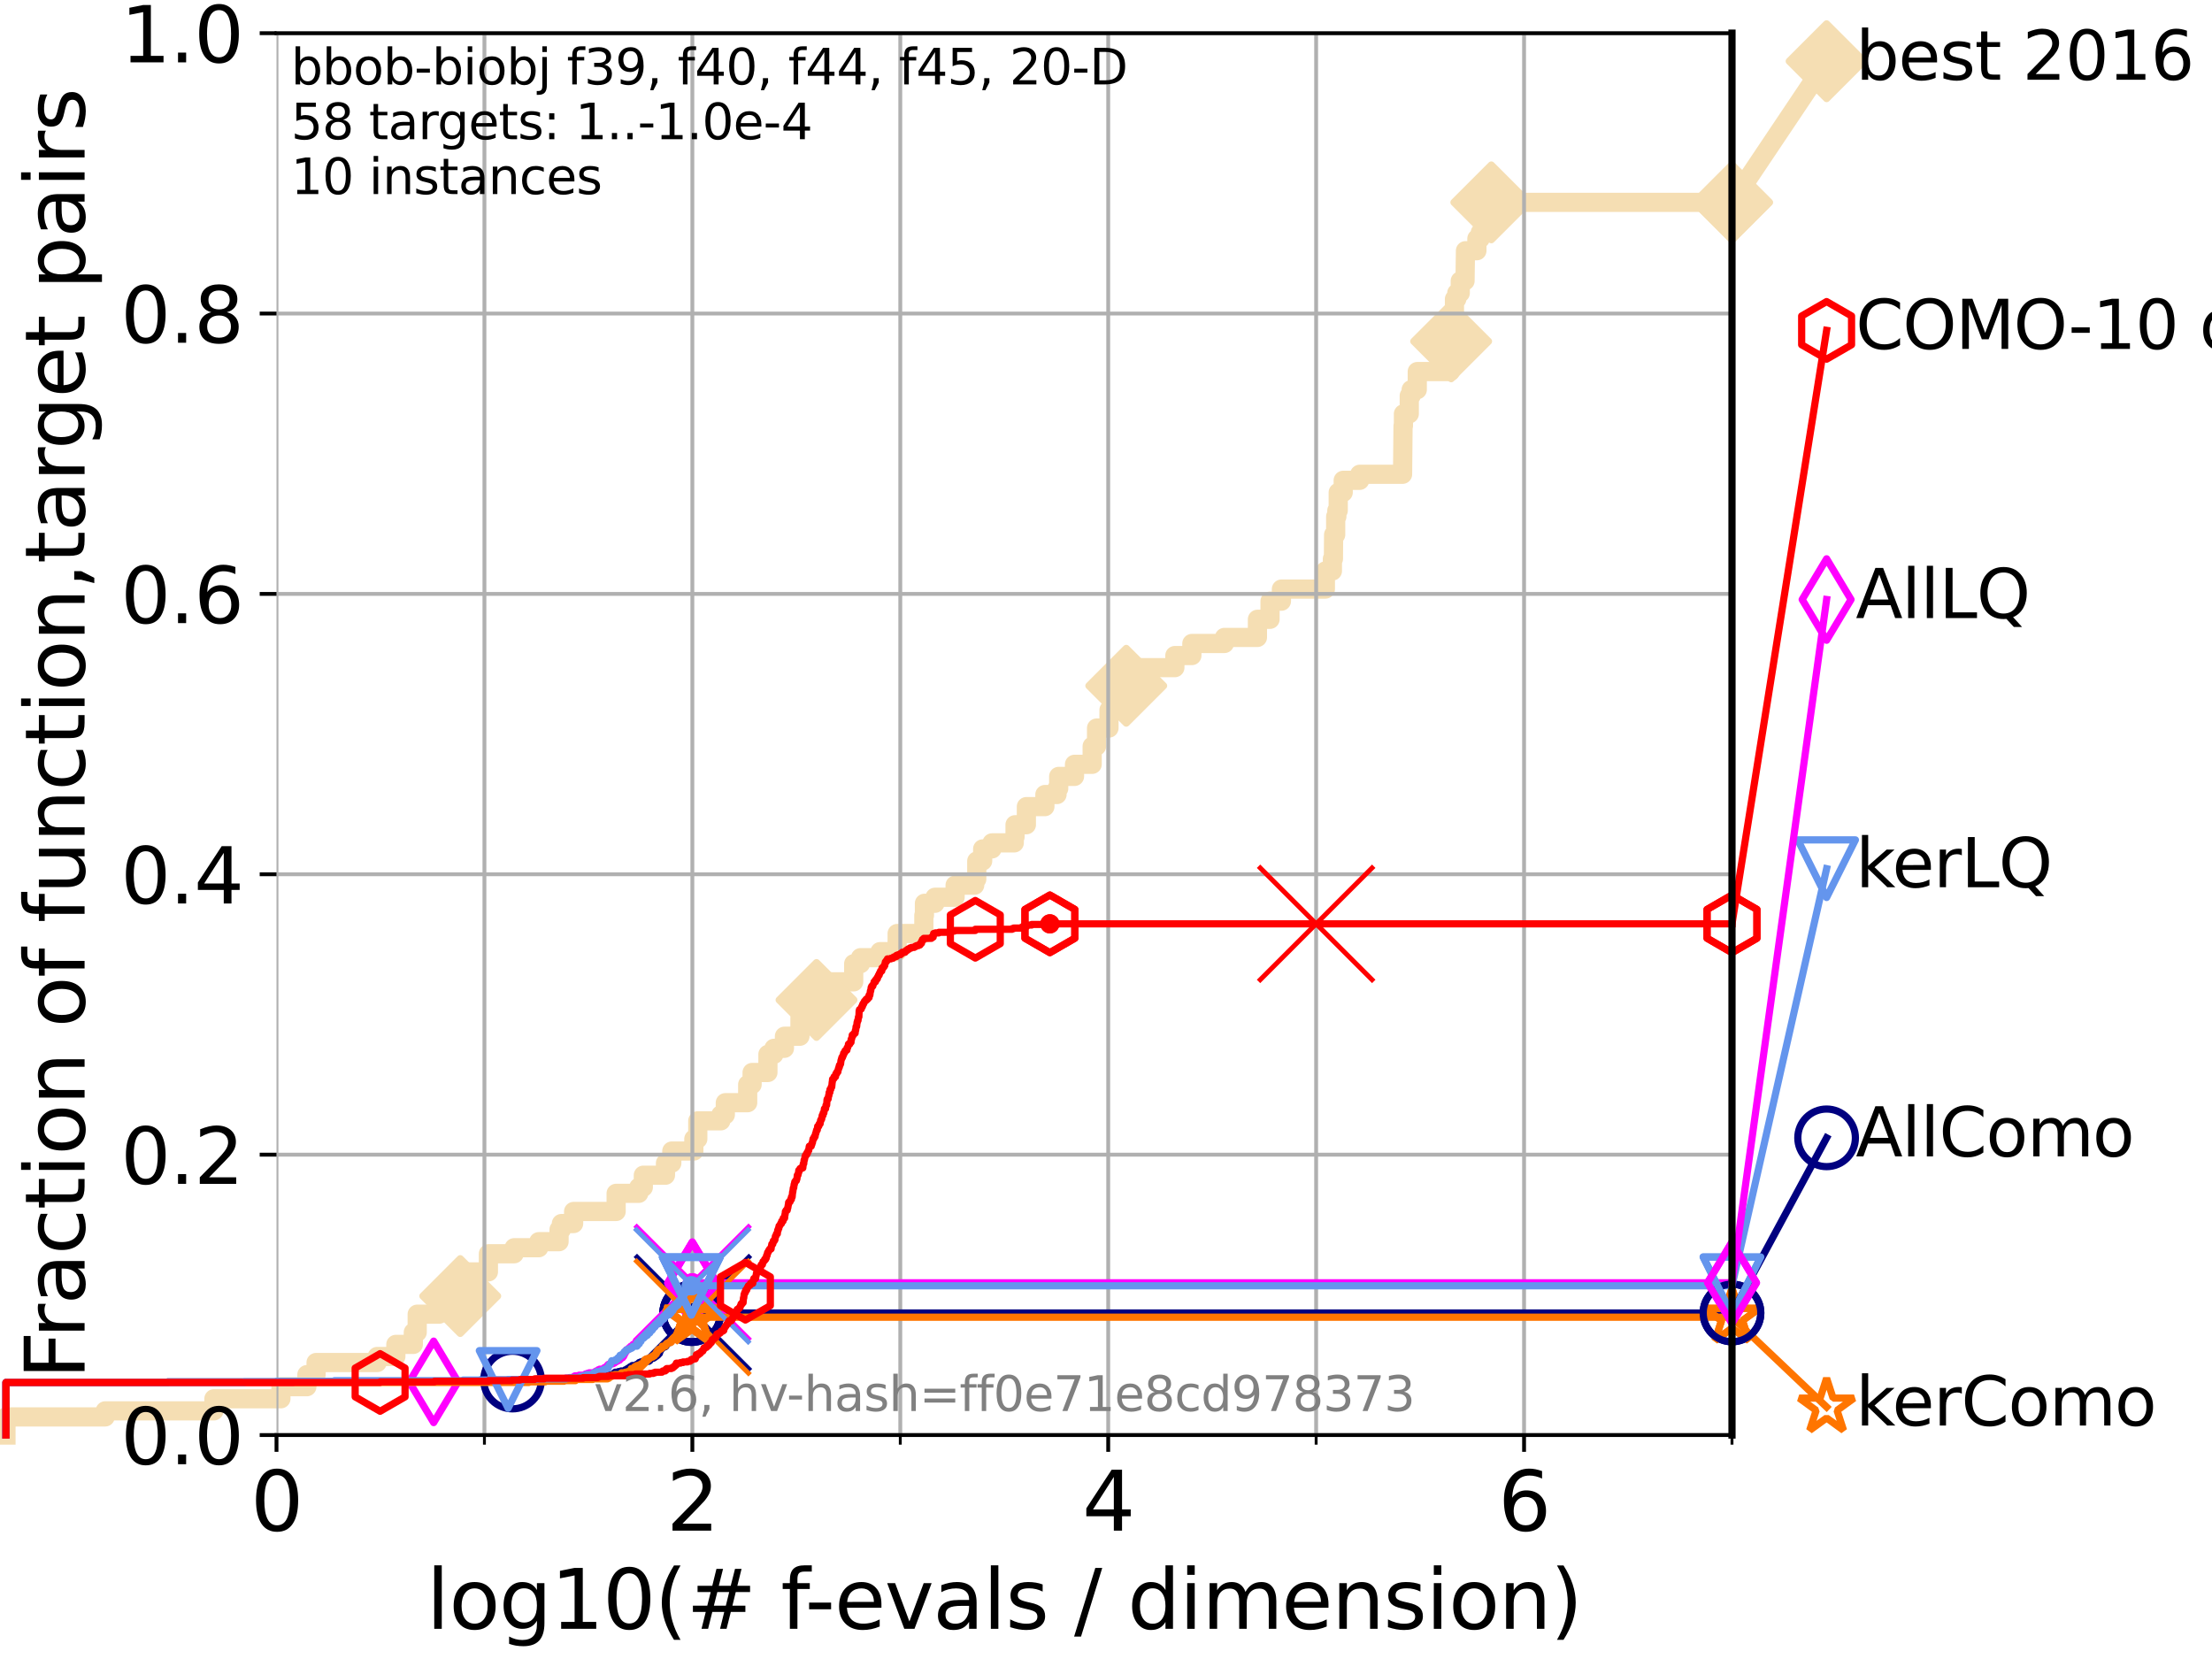 <?xml version="1.0" encoding="utf-8" standalone="no"?>
<!DOCTYPE svg PUBLIC "-//W3C//DTD SVG 1.1//EN"
  "http://www.w3.org/Graphics/SVG/1.1/DTD/svg11.dtd">
<svg xmlns:xlink="http://www.w3.org/1999/xlink" width="460.8pt" height="345.6pt" viewBox="0 0 460.8 345.6" xmlns="http://www.w3.org/2000/svg" version="1.1">
 <defs>
  <style type="text/css">*{stroke-linejoin: round; stroke-linecap: butt}</style>
 </defs>
 <g id="figure_1">
  <g id="patch_1">
   <path d="M 0 345.6 
L 460.8 345.6 
L 460.8 0 
L 0 0 
z
" style="fill: #ffffff"/>
  </g>
  <g id="axes_1">
   <g id="patch_2">
    <path d="M 57.6 298.944 
L 360.806 298.944 
L 360.806 6.912 
L 57.6 6.912 
z
" style="fill: #ffffff"/>
   </g>
   <g id="line2d_1">
    <path d="M 1.246 298.944 
L 1.246 295.168 
L 21.912 295.168 
L 21.912 293.909 
L 44.561 293.909 
L 44.561 291.391 
L 58.518 291.391 
L 58.518 288.874 
L 63.93 288.874 
L 63.93 286.356 
L 65.844 286.356 
L 65.844 283.839 
L 78.578 283.839 
L 78.578 282.58 
L 82.464 282.58 
L 82.464 280.063 
L 86.102 280.063 
L 86.102 277.545 
L 86.911 277.545 
L 86.911 273.769 
L 91.462 273.769 
L 91.462 271.251 
L 95.876 271.251 
L 95.876 269.993 
L 97.067 269.993 
L 97.067 267.475 
L 97.635 267.475 
L 97.635 264.958 
L 101.743 264.958 
L 101.743 261.181 
L 107.11 261.181 
L 107.11 259.922 
L 112.232 259.922 
L 112.232 258.664 
L 116.46 258.664 
L 116.46 256.146 
L 116.948 256.146 
L 116.948 254.887 
L 119.495 254.887 
L 119.495 252.37 
L 128.354 252.37 
L 128.354 248.594 
L 133.069 248.594 
L 133.069 247.335 
L 134.016 247.335 
L 134.016 244.817 
L 138.63 244.817 
L 138.63 242.3 
L 139.95 242.3 
L 139.95 239.782 
L 144.538 239.782 
L 144.538 237.265 
L 145.362 237.265 
L 145.362 233.489 
L 150.166 233.489 
L 150.166 232.23 
L 151.096 232.23 
L 151.096 229.712 
L 155.757 229.712 
L 155.757 225.936 
L 156.677 225.936 
L 156.677 223.418 
L 159.972 223.418 
L 159.972 219.642 
L 161.229 219.642 
L 161.229 218.383 
L 163.413 218.383 
L 163.413 215.866 
L 166.644 215.866 
L 166.644 212.09 
L 169.202 212.09 
L 169.202 208.313 
L 170.096 208.313 
L 170.096 207.055 
L 172.21 207.055 
L 172.21 204.537 
L 177.84 204.537 
L 177.84 200.761 
L 179.256 200.761 
L 179.256 199.502 
L 183.324 199.502 
L 183.324 198.243 
L 186.893 198.243 
L 186.893 194.467 
L 192.451 194.467 
L 192.451 190.691 
L 192.578 190.691 
L 192.578 188.173 
L 194.781 188.173 
L 194.781 186.914 
L 198.967 186.914 
L 198.967 184.397 
L 203.047 184.397 
L 203.047 183.138 
L 203.477 183.138 
L 203.477 179.362 
L 204.706 179.362 
L 204.706 176.844 
L 206.653 176.844 
L 206.653 175.586 
L 211.289 175.586 
L 211.289 174.327 
L 211.452 174.327 
L 211.452 171.809 
L 213.813 171.809 
L 213.813 168.033 
L 217.669 168.033 
L 217.669 165.516 
L 220.198 165.516 
L 220.198 164.257 
L 220.547 164.257 
L 220.547 161.739 
L 223.84 161.739 
L 223.84 159.222 
L 227.52 159.222 
L 227.52 155.446 
L 228.432 155.446 
L 228.432 151.669 
L 231.017 151.669 
L 231.026 147.893 
L 231.596 147.893 
L 231.596 145.375 
L 232.358 145.375 
L 232.358 142.858 
L 234.618 142.858 
L 234.618 141.599 
L 235.953 141.599 
L 235.953 139.082 
L 244.745 139.082 
L 244.745 136.564 
L 248.287 136.564 
L 248.287 134.047 
L 255.07 134.047 
L 255.07 132.788 
L 261.946 132.788 
L 261.946 129.012 
L 264.573 129.012 
L 264.573 125.235 
L 266.943 125.235 
L 266.943 122.718 
L 276.101 122.718 
L 276.101 118.942 
L 277.564 118.942 
L 277.564 116.424 
L 277.775 116.424 
L 277.816 111.389 
L 278.247 111.389 
L 278.247 107.613 
L 278.489 107.613 
L 278.489 106.354 
L 278.777 106.354 
L 278.777 102.578 
L 279.815 102.578 
L 279.815 100.06 
L 283.252 100.06 
L 283.252 98.801 
L 292.18 98.801 
L 292.279 88.731 
L 292.359 88.731 
L 292.359 86.214 
L 293.576 86.214 
L 293.576 82.438 
L 293.974 82.438 
L 293.974 81.179 
L 295.244 81.179 
L 295.244 77.402 
L 302.14 77.402 
L 302.205 72.367 
L 302.302 72.367 
L 302.302 71.109 
L 302.446 71.109 
L 302.446 67.332 
L 302.664 67.332 
L 302.664 64.815 
L 302.989 64.815 
L 302.989 62.297 
L 303.475 62.297 
L 303.475 61.039 
L 304.198 61.039 
L 304.198 58.521 
L 305.193 58.521 
L 305.282 52.227 
L 307.664 52.227 
L 307.664 49.71 
L 308.372 49.71 
L 308.372 48.451 
L 309.368 48.451 
L 309.368 45.934 
L 310.669 45.934 
L 310.669 42.157 
L 360.806 42.157 
L 360.806 42.157 
" style="fill: none; stroke: #f5deb3; stroke-width: 4; stroke-linecap: square"/>
   </g>
   <g id="line2d_2">
    <defs>
     <path id="m3f08625888" d="M -0 7.778 
L 7.778 0 
L 0 -7.778 
L -7.778 -0 
z
" style="stroke: #f5deb3; stroke-width: 1.5; stroke-linejoin: miter"/>
    </defs>
    <g>
     <use xlink:href="#m3f08625888" x="95.876" y="269.993" style="fill: #f5deb3; stroke: #f5deb3; stroke-width: 1.5; stroke-linejoin: miter"/>
     <use xlink:href="#m3f08625888" x="170.096" y="208.313" style="fill: #f5deb3; stroke: #f5deb3; stroke-width: 1.5; stroke-linejoin: miter"/>
     <use xlink:href="#m3f08625888" x="234.618" y="142.858" style="fill: #f5deb3; stroke: #f5deb3; stroke-width: 1.5; stroke-linejoin: miter"/>
     <use xlink:href="#m3f08625888" x="302.302" y="71.109" style="fill: #f5deb3; stroke: #f5deb3; stroke-width: 1.5; stroke-linejoin: miter"/>
     <use xlink:href="#m3f08625888" x="310.669" y="42.157" style="fill: #f5deb3; stroke: #f5deb3; stroke-width: 1.5; stroke-linejoin: miter"/>
     <use xlink:href="#m3f08625888" x="360.806" y="42.157" style="fill: #f5deb3; stroke: #f5deb3; stroke-width: 1.5; stroke-linejoin: miter"/>
    </g>
   </g>
   <g id="line2d_3">
    <path style="fill: none; stroke: #f5deb3; stroke-width: 4; stroke-linecap: square"/>
    <g/>
   </g>
   <g id="line2d_4">
    <path d="M 360.806 42.157 
L 380.515 12.753 
" style="fill: none; stroke: #f5deb3; stroke-width: 4; stroke-linecap: square"/>
    <g>
     <use xlink:href="#m3f08625888" x="360.806" y="42.157" style="fill: #f5deb3; stroke: #f5deb3; stroke-width: 1.5; stroke-linejoin: miter"/>
     <use xlink:href="#m3f08625888" x="380.515" y="12.753" style="fill: #f5deb3; stroke: #f5deb3; stroke-width: 1.5; stroke-linejoin: miter"/>
    </g>
   </g>
   <g id="matplotlib.axis_1">
    <g id="xtick_1">
     <g id="line2d_5">
      <path d="M 57.6 298.944 
L 57.6 6.912 
" clip-path="url(#pc57fcd8e70)" style="fill: none; stroke: #b0b0b0; stroke-width: 0.8; stroke-linecap: square"/>
     </g>
     <g id="line2d_6">
      <defs>
       <path id="me312189293" d="M 0 0 
L 0 3.5 
" style="stroke: #000000; stroke-width: 0.8"/>
      </defs>
      <g>
       <use xlink:href="#me312189293" x="57.6" y="298.944" style="stroke: #000000; stroke-width: 0.8"/>
      </g>
     </g>
     <g id="text_1">
      <!-- 0 -->
      <g transform="translate(52.192 318.861) scale(0.17 -0.17)">
       <defs>
        <path id="DejaVuSans-30" d="M 2034 4250 
Q 1547 4250 1301 3770 
Q 1056 3291 1056 2328 
Q 1056 1369 1301 889 
Q 1547 409 2034 409 
Q 2525 409 2770 889 
Q 3016 1369 3016 2328 
Q 3016 3291 2770 3770 
Q 2525 4250 2034 4250 
z
M 2034 4750 
Q 2819 4750 3233 4129 
Q 3647 3509 3647 2328 
Q 3647 1150 3233 529 
Q 2819 -91 2034 -91 
Q 1250 -91 836 529 
Q 422 1150 422 2328 
Q 422 3509 836 4129 
Q 1250 4750 2034 4750 
z
" transform="scale(0.016)"/>
       </defs>
       <use xlink:href="#DejaVuSans-30"/>
      </g>
     </g>
    </g>
    <g id="xtick_2">
     <g id="line2d_7">
      <path d="M 144.23 298.944 
L 144.23 6.912 
" clip-path="url(#pc57fcd8e70)" style="fill: none; stroke: #b0b0b0; stroke-width: 0.8; stroke-linecap: square"/>
     </g>
     <g id="line2d_8">
      <g>
       <use xlink:href="#me312189293" x="144.23" y="298.944" style="stroke: #000000; stroke-width: 0.8"/>
      </g>
     </g>
     <g id="text_2">
      <!-- 2 -->
      <g transform="translate(138.822 318.861) scale(0.17 -0.17)">
       <defs>
        <path id="DejaVuSans-32" d="M 1228 531 
L 3431 531 
L 3431 0 
L 469 0 
L 469 531 
Q 828 903 1448 1529 
Q 2069 2156 2228 2338 
Q 2531 2678 2651 2914 
Q 2772 3150 2772 3378 
Q 2772 3750 2511 3984 
Q 2250 4219 1831 4219 
Q 1534 4219 1204 4116 
Q 875 4013 500 3803 
L 500 4441 
Q 881 4594 1212 4672 
Q 1544 4750 1819 4750 
Q 2544 4750 2975 4387 
Q 3406 4025 3406 3419 
Q 3406 3131 3298 2873 
Q 3191 2616 2906 2266 
Q 2828 2175 2409 1742 
Q 1991 1309 1228 531 
z
" transform="scale(0.016)"/>
       </defs>
       <use xlink:href="#DejaVuSans-32"/>
      </g>
     </g>
    </g>
    <g id="xtick_3">
     <g id="line2d_9">
      <path d="M 230.861 298.944 
L 230.861 6.912 
" clip-path="url(#pc57fcd8e70)" style="fill: none; stroke: #b0b0b0; stroke-width: 0.8; stroke-linecap: square"/>
     </g>
     <g id="line2d_10">
      <g>
       <use xlink:href="#me312189293" x="230.861" y="298.944" style="stroke: #000000; stroke-width: 0.8"/>
      </g>
     </g>
     <g id="text_3">
      <!-- 4 -->
      <g transform="translate(225.453 318.861) scale(0.17 -0.17)">
       <defs>
        <path id="DejaVuSans-34" d="M 2419 4116 
L 825 1625 
L 2419 1625 
L 2419 4116 
z
M 2253 4666 
L 3047 4666 
L 3047 1625 
L 3713 1625 
L 3713 1100 
L 3047 1100 
L 3047 0 
L 2419 0 
L 2419 1100 
L 313 1100 
L 313 1709 
L 2253 4666 
z
" transform="scale(0.016)"/>
       </defs>
       <use xlink:href="#DejaVuSans-34"/>
      </g>
     </g>
    </g>
    <g id="xtick_4">
     <g id="line2d_11">
      <path d="M 317.491 298.944 
L 317.491 6.912 
" clip-path="url(#pc57fcd8e70)" style="fill: none; stroke: #b0b0b0; stroke-width: 0.8; stroke-linecap: square"/>
     </g>
     <g id="line2d_12">
      <g>
       <use xlink:href="#me312189293" x="317.491" y="298.944" style="stroke: #000000; stroke-width: 0.8"/>
      </g>
     </g>
     <g id="text_4">
      <!-- 6 -->
      <g transform="translate(312.083 318.861) scale(0.17 -0.17)">
       <defs>
        <path id="DejaVuSans-36" d="M 2113 2584 
Q 1688 2584 1439 2293 
Q 1191 2003 1191 1497 
Q 1191 994 1439 701 
Q 1688 409 2113 409 
Q 2538 409 2786 701 
Q 3034 994 3034 1497 
Q 3034 2003 2786 2293 
Q 2538 2584 2113 2584 
z
M 3366 4563 
L 3366 3988 
Q 3128 4100 2886 4159 
Q 2644 4219 2406 4219 
Q 1781 4219 1451 3797 
Q 1122 3375 1075 2522 
Q 1259 2794 1537 2939 
Q 1816 3084 2150 3084 
Q 2853 3084 3261 2657 
Q 3669 2231 3669 1497 
Q 3669 778 3244 343 
Q 2819 -91 2113 -91 
Q 1303 -91 875 529 
Q 447 1150 447 2328 
Q 447 3434 972 4092 
Q 1497 4750 2381 4750 
Q 2619 4750 2861 4703 
Q 3103 4656 3366 4563 
z
" transform="scale(0.016)"/>
       </defs>
       <use xlink:href="#DejaVuSans-36"/>
      </g>
     </g>
    </g>
    <g id="xtick_5">
     <g id="line2d_13">
      <path d="M 100.915 298.944 
L 100.915 6.912 
" clip-path="url(#pc57fcd8e70)" style="fill: none; stroke: #b0b0b0; stroke-width: 0.8; stroke-linecap: square"/>
     </g>
     <g id="line2d_14">
      <defs>
       <path id="m51afaec9ae" d="M 0 0 
L 0 2 
" style="stroke: #000000; stroke-width: 0.6"/>
      </defs>
      <g>
       <use xlink:href="#m51afaec9ae" x="100.915" y="298.944" style="stroke: #000000; stroke-width: 0.6"/>
      </g>
     </g>
    </g>
    <g id="xtick_6">
     <g id="line2d_15">
      <path d="M 187.546 298.944 
L 187.546 6.912 
" clip-path="url(#pc57fcd8e70)" style="fill: none; stroke: #b0b0b0; stroke-width: 0.8; stroke-linecap: square"/>
     </g>
     <g id="line2d_16">
      <g>
       <use xlink:href="#m51afaec9ae" x="187.546" y="298.944" style="stroke: #000000; stroke-width: 0.6"/>
      </g>
     </g>
    </g>
    <g id="xtick_7">
     <g id="line2d_17">
      <path d="M 274.176 298.944 
L 274.176 6.912 
" clip-path="url(#pc57fcd8e70)" style="fill: none; stroke: #b0b0b0; stroke-width: 0.8; stroke-linecap: square"/>
     </g>
     <g id="line2d_18">
      <g>
       <use xlink:href="#m51afaec9ae" x="274.176" y="298.944" style="stroke: #000000; stroke-width: 0.6"/>
      </g>
     </g>
    </g>
    <g id="xtick_8">
     <g id="line2d_19">
      <path d="M 360.806 298.944 
L 360.806 6.912 
" clip-path="url(#pc57fcd8e70)" style="fill: none; stroke: #b0b0b0; stroke-width: 0.8; stroke-linecap: square"/>
     </g>
     <g id="line2d_20">
      <g>
       <use xlink:href="#m51afaec9ae" x="360.806" y="298.944" style="stroke: #000000; stroke-width: 0.6"/>
      </g>
     </g>
    </g>
    <g id="text_5">
     <!-- log10(# f-evals / dimension) -->
     <g transform="translate(88.823 339.314) scale(0.17 -0.17)">
      <defs>
       <path id="DejaVuSans-6c" d="M 603 4863 
L 1178 4863 
L 1178 0 
L 603 0 
L 603 4863 
z
" transform="scale(0.016)"/>
       <path id="DejaVuSans-6f" d="M 1959 3097 
Q 1497 3097 1228 2736 
Q 959 2375 959 1747 
Q 959 1119 1226 758 
Q 1494 397 1959 397 
Q 2419 397 2687 759 
Q 2956 1122 2956 1747 
Q 2956 2369 2687 2733 
Q 2419 3097 1959 3097 
z
M 1959 3584 
Q 2709 3584 3137 3096 
Q 3566 2609 3566 1747 
Q 3566 888 3137 398 
Q 2709 -91 1959 -91 
Q 1206 -91 779 398 
Q 353 888 353 1747 
Q 353 2609 779 3096 
Q 1206 3584 1959 3584 
z
" transform="scale(0.016)"/>
       <path id="DejaVuSans-67" d="M 2906 1791 
Q 2906 2416 2648 2759 
Q 2391 3103 1925 3103 
Q 1463 3103 1205 2759 
Q 947 2416 947 1791 
Q 947 1169 1205 825 
Q 1463 481 1925 481 
Q 2391 481 2648 825 
Q 2906 1169 2906 1791 
z
M 3481 434 
Q 3481 -459 3084 -895 
Q 2688 -1331 1869 -1331 
Q 1566 -1331 1297 -1286 
Q 1028 -1241 775 -1147 
L 775 -588 
Q 1028 -725 1275 -790 
Q 1522 -856 1778 -856 
Q 2344 -856 2625 -561 
Q 2906 -266 2906 331 
L 2906 616 
Q 2728 306 2450 153 
Q 2172 0 1784 0 
Q 1141 0 747 490 
Q 353 981 353 1791 
Q 353 2603 747 3093 
Q 1141 3584 1784 3584 
Q 2172 3584 2450 3431 
Q 2728 3278 2906 2969 
L 2906 3500 
L 3481 3500 
L 3481 434 
z
" transform="scale(0.016)"/>
       <path id="DejaVuSans-31" d="M 794 531 
L 1825 531 
L 1825 4091 
L 703 3866 
L 703 4441 
L 1819 4666 
L 2450 4666 
L 2450 531 
L 3481 531 
L 3481 0 
L 794 0 
L 794 531 
z
" transform="scale(0.016)"/>
       <path id="DejaVuSans-28" d="M 1984 4856 
Q 1566 4138 1362 3434 
Q 1159 2731 1159 2009 
Q 1159 1288 1364 580 
Q 1569 -128 1984 -844 
L 1484 -844 
Q 1016 -109 783 600 
Q 550 1309 550 2009 
Q 550 2706 781 3412 
Q 1013 4119 1484 4856 
L 1984 4856 
z
" transform="scale(0.016)"/>
       <path id="DejaVuSans-23" d="M 3272 2816 
L 2363 2816 
L 2100 1772 
L 3016 1772 
L 3272 2816 
z
M 2803 4594 
L 2478 3297 
L 3391 3297 
L 3719 4594 
L 4219 4594 
L 3897 3297 
L 4872 3297 
L 4872 2816 
L 3775 2816 
L 3519 1772 
L 4513 1772 
L 4513 1294 
L 3397 1294 
L 3072 0 
L 2572 0 
L 2894 1294 
L 1978 1294 
L 1656 0 
L 1153 0 
L 1478 1294 
L 494 1294 
L 494 1772 
L 1594 1772 
L 1856 2816 
L 850 2816 
L 850 3297 
L 1978 3297 
L 2297 4594 
L 2803 4594 
z
" transform="scale(0.016)"/>
       <path id="DejaVuSans-20" transform="scale(0.016)"/>
       <path id="DejaVuSans-66" d="M 2375 4863 
L 2375 4384 
L 1825 4384 
Q 1516 4384 1395 4259 
Q 1275 4134 1275 3809 
L 1275 3500 
L 2222 3500 
L 2222 3053 
L 1275 3053 
L 1275 0 
L 697 0 
L 697 3053 
L 147 3053 
L 147 3500 
L 697 3500 
L 697 3744 
Q 697 4328 969 4595 
Q 1241 4863 1831 4863 
L 2375 4863 
z
" transform="scale(0.016)"/>
       <path id="DejaVuSans-2d" d="M 313 2009 
L 1997 2009 
L 1997 1497 
L 313 1497 
L 313 2009 
z
" transform="scale(0.016)"/>
       <path id="DejaVuSans-65" d="M 3597 1894 
L 3597 1613 
L 953 1613 
Q 991 1019 1311 708 
Q 1631 397 2203 397 
Q 2534 397 2845 478 
Q 3156 559 3463 722 
L 3463 178 
Q 3153 47 2828 -22 
Q 2503 -91 2169 -91 
Q 1331 -91 842 396 
Q 353 884 353 1716 
Q 353 2575 817 3079 
Q 1281 3584 2069 3584 
Q 2775 3584 3186 3129 
Q 3597 2675 3597 1894 
z
M 3022 2063 
Q 3016 2534 2758 2815 
Q 2500 3097 2075 3097 
Q 1594 3097 1305 2825 
Q 1016 2553 972 2059 
L 3022 2063 
z
" transform="scale(0.016)"/>
       <path id="DejaVuSans-76" d="M 191 3500 
L 800 3500 
L 1894 563 
L 2988 3500 
L 3597 3500 
L 2284 0 
L 1503 0 
L 191 3500 
z
" transform="scale(0.016)"/>
       <path id="DejaVuSans-61" d="M 2194 1759 
Q 1497 1759 1228 1600 
Q 959 1441 959 1056 
Q 959 750 1161 570 
Q 1363 391 1709 391 
Q 2188 391 2477 730 
Q 2766 1069 2766 1631 
L 2766 1759 
L 2194 1759 
z
M 3341 1997 
L 3341 0 
L 2766 0 
L 2766 531 
Q 2569 213 2275 61 
Q 1981 -91 1556 -91 
Q 1019 -91 701 211 
Q 384 513 384 1019 
Q 384 1609 779 1909 
Q 1175 2209 1959 2209 
L 2766 2209 
L 2766 2266 
Q 2766 2663 2505 2880 
Q 2244 3097 1772 3097 
Q 1472 3097 1187 3025 
Q 903 2953 641 2809 
L 641 3341 
Q 956 3463 1253 3523 
Q 1550 3584 1831 3584 
Q 2591 3584 2966 3190 
Q 3341 2797 3341 1997 
z
" transform="scale(0.016)"/>
       <path id="DejaVuSans-73" d="M 2834 3397 
L 2834 2853 
Q 2591 2978 2328 3040 
Q 2066 3103 1784 3103 
Q 1356 3103 1142 2972 
Q 928 2841 928 2578 
Q 928 2378 1081 2264 
Q 1234 2150 1697 2047 
L 1894 2003 
Q 2506 1872 2764 1633 
Q 3022 1394 3022 966 
Q 3022 478 2636 193 
Q 2250 -91 1575 -91 
Q 1294 -91 989 -36 
Q 684 19 347 128 
L 347 722 
Q 666 556 975 473 
Q 1284 391 1588 391 
Q 1994 391 2212 530 
Q 2431 669 2431 922 
Q 2431 1156 2273 1281 
Q 2116 1406 1581 1522 
L 1381 1569 
Q 847 1681 609 1914 
Q 372 2147 372 2553 
Q 372 3047 722 3315 
Q 1072 3584 1716 3584 
Q 2034 3584 2315 3537 
Q 2597 3491 2834 3397 
z
" transform="scale(0.016)"/>
       <path id="DejaVuSans-2f" d="M 1625 4666 
L 2156 4666 
L 531 -594 
L 0 -594 
L 1625 4666 
z
" transform="scale(0.016)"/>
       <path id="DejaVuSans-64" d="M 2906 2969 
L 2906 4863 
L 3481 4863 
L 3481 0 
L 2906 0 
L 2906 525 
Q 2725 213 2448 61 
Q 2172 -91 1784 -91 
Q 1150 -91 751 415 
Q 353 922 353 1747 
Q 353 2572 751 3078 
Q 1150 3584 1784 3584 
Q 2172 3584 2448 3432 
Q 2725 3281 2906 2969 
z
M 947 1747 
Q 947 1113 1208 752 
Q 1469 391 1925 391 
Q 2381 391 2643 752 
Q 2906 1113 2906 1747 
Q 2906 2381 2643 2742 
Q 2381 3103 1925 3103 
Q 1469 3103 1208 2742 
Q 947 2381 947 1747 
z
" transform="scale(0.016)"/>
       <path id="DejaVuSans-69" d="M 603 3500 
L 1178 3500 
L 1178 0 
L 603 0 
L 603 3500 
z
M 603 4863 
L 1178 4863 
L 1178 4134 
L 603 4134 
L 603 4863 
z
" transform="scale(0.016)"/>
       <path id="DejaVuSans-6d" d="M 3328 2828 
Q 3544 3216 3844 3400 
Q 4144 3584 4550 3584 
Q 5097 3584 5394 3201 
Q 5691 2819 5691 2113 
L 5691 0 
L 5113 0 
L 5113 2094 
Q 5113 2597 4934 2840 
Q 4756 3084 4391 3084 
Q 3944 3084 3684 2787 
Q 3425 2491 3425 1978 
L 3425 0 
L 2847 0 
L 2847 2094 
Q 2847 2600 2669 2842 
Q 2491 3084 2119 3084 
Q 1678 3084 1418 2786 
Q 1159 2488 1159 1978 
L 1159 0 
L 581 0 
L 581 3500 
L 1159 3500 
L 1159 2956 
Q 1356 3278 1631 3431 
Q 1906 3584 2284 3584 
Q 2666 3584 2933 3390 
Q 3200 3197 3328 2828 
z
" transform="scale(0.016)"/>
       <path id="DejaVuSans-6e" d="M 3513 2113 
L 3513 0 
L 2938 0 
L 2938 2094 
Q 2938 2591 2744 2837 
Q 2550 3084 2163 3084 
Q 1697 3084 1428 2787 
Q 1159 2491 1159 1978 
L 1159 0 
L 581 0 
L 581 3500 
L 1159 3500 
L 1159 2956 
Q 1366 3272 1645 3428 
Q 1925 3584 2291 3584 
Q 2894 3584 3203 3211 
Q 3513 2838 3513 2113 
z
" transform="scale(0.016)"/>
       <path id="DejaVuSans-29" d="M 513 4856 
L 1013 4856 
Q 1481 4119 1714 3412 
Q 1947 2706 1947 2009 
Q 1947 1309 1714 600 
Q 1481 -109 1013 -844 
L 513 -844 
Q 928 -128 1133 580 
Q 1338 1288 1338 2009 
Q 1338 2731 1133 3434 
Q 928 4138 513 4856 
z
" transform="scale(0.016)"/>
      </defs>
      <use xlink:href="#DejaVuSans-6c"/>
      <use xlink:href="#DejaVuSans-6f" x="27.783"/>
      <use xlink:href="#DejaVuSans-67" x="88.965"/>
      <use xlink:href="#DejaVuSans-31" x="152.441"/>
      <use xlink:href="#DejaVuSans-30" x="216.064"/>
      <use xlink:href="#DejaVuSans-28" x="279.688"/>
      <use xlink:href="#DejaVuSans-23" x="318.701"/>
      <use xlink:href="#DejaVuSans-20" x="402.49"/>
      <use xlink:href="#DejaVuSans-66" x="434.277"/>
      <use xlink:href="#DejaVuSans-2d" x="463.982"/>
      <use xlink:href="#DejaVuSans-65" x="500.066"/>
      <use xlink:href="#DejaVuSans-76" x="561.59"/>
      <use xlink:href="#DejaVuSans-61" x="620.77"/>
      <use xlink:href="#DejaVuSans-6c" x="682.049"/>
      <use xlink:href="#DejaVuSans-73" x="709.832"/>
      <use xlink:href="#DejaVuSans-20" x="761.932"/>
      <use xlink:href="#DejaVuSans-2f" x="793.719"/>
      <use xlink:href="#DejaVuSans-20" x="827.41"/>
      <use xlink:href="#DejaVuSans-64" x="859.197"/>
      <use xlink:href="#DejaVuSans-69" x="922.674"/>
      <use xlink:href="#DejaVuSans-6d" x="950.457"/>
      <use xlink:href="#DejaVuSans-65" x="1047.869"/>
      <use xlink:href="#DejaVuSans-6e" x="1109.393"/>
      <use xlink:href="#DejaVuSans-73" x="1172.771"/>
      <use xlink:href="#DejaVuSans-69" x="1224.871"/>
      <use xlink:href="#DejaVuSans-6f" x="1252.654"/>
      <use xlink:href="#DejaVuSans-6e" x="1313.836"/>
      <use xlink:href="#DejaVuSans-29" x="1377.215"/>
     </g>
    </g>
   </g>
   <g id="matplotlib.axis_2">
    <g id="ytick_1">
     <g id="line2d_21">
      <path d="M 57.6 298.944 
L 360.806 298.944 
" clip-path="url(#pc57fcd8e70)" style="fill: none; stroke: #b0b0b0; stroke-width: 0.8; stroke-linecap: square"/>
     </g>
     <g id="line2d_22">
      <defs>
       <path id="m69ba97121f" d="M 0 0 
L -3.5 0 
" style="stroke: #000000; stroke-width: 0.8"/>
      </defs>
      <g>
       <use xlink:href="#m69ba97121f" x="57.6" y="298.944" style="stroke: #000000; stroke-width: 0.8"/>
      </g>
     </g>
     <g id="text_6">
      <!-- 0.0 -->
      <g transform="translate(25.155 305.023) scale(0.16 -0.16)">
       <defs>
        <path id="DejaVuSans-2e" d="M 684 794 
L 1344 794 
L 1344 0 
L 684 0 
L 684 794 
z
" transform="scale(0.016)"/>
       </defs>
       <use xlink:href="#DejaVuSans-30"/>
       <use xlink:href="#DejaVuSans-2e" x="63.623"/>
       <use xlink:href="#DejaVuSans-30" x="95.41"/>
      </g>
     </g>
    </g>
    <g id="ytick_2">
     <g id="line2d_23">
      <path d="M 57.6 240.538 
L 360.806 240.538 
" clip-path="url(#pc57fcd8e70)" style="fill: none; stroke: #b0b0b0; stroke-width: 0.8; stroke-linecap: square"/>
     </g>
     <g id="line2d_24">
      <g>
       <use xlink:href="#m69ba97121f" x="57.6" y="240.538" style="stroke: #000000; stroke-width: 0.8"/>
      </g>
     </g>
     <g id="text_7">
      <!-- 0.2 -->
      <g transform="translate(25.155 246.616) scale(0.16 -0.16)">
       <use xlink:href="#DejaVuSans-30"/>
       <use xlink:href="#DejaVuSans-2e" x="63.623"/>
       <use xlink:href="#DejaVuSans-32" x="95.41"/>
      </g>
     </g>
    </g>
    <g id="ytick_3">
     <g id="line2d_25">
      <path d="M 57.6 182.131 
L 360.806 182.131 
" clip-path="url(#pc57fcd8e70)" style="fill: none; stroke: #b0b0b0; stroke-width: 0.8; stroke-linecap: square"/>
     </g>
     <g id="line2d_26">
      <g>
       <use xlink:href="#m69ba97121f" x="57.6" y="182.131" style="stroke: #000000; stroke-width: 0.8"/>
      </g>
     </g>
     <g id="text_8">
      <!-- 0.4 -->
      <g transform="translate(25.155 188.21) scale(0.16 -0.16)">
       <use xlink:href="#DejaVuSans-30"/>
       <use xlink:href="#DejaVuSans-2e" x="63.623"/>
       <use xlink:href="#DejaVuSans-34" x="95.41"/>
      </g>
     </g>
    </g>
    <g id="ytick_4">
     <g id="line2d_27">
      <path d="M 57.6 123.725 
L 360.806 123.725 
" clip-path="url(#pc57fcd8e70)" style="fill: none; stroke: #b0b0b0; stroke-width: 0.8; stroke-linecap: square"/>
     </g>
     <g id="line2d_28">
      <g>
       <use xlink:href="#m69ba97121f" x="57.6" y="123.725" style="stroke: #000000; stroke-width: 0.8"/>
      </g>
     </g>
     <g id="text_9">
      <!-- 0.6 -->
      <g transform="translate(25.155 129.804) scale(0.16 -0.16)">
       <use xlink:href="#DejaVuSans-30"/>
       <use xlink:href="#DejaVuSans-2e" x="63.623"/>
       <use xlink:href="#DejaVuSans-36" x="95.41"/>
      </g>
     </g>
    </g>
    <g id="ytick_5">
     <g id="line2d_29">
      <path d="M 57.6 65.318 
L 360.806 65.318 
" clip-path="url(#pc57fcd8e70)" style="fill: none; stroke: #b0b0b0; stroke-width: 0.8; stroke-linecap: square"/>
     </g>
     <g id="line2d_30">
      <g>
       <use xlink:href="#m69ba97121f" x="57.6" y="65.318" style="stroke: #000000; stroke-width: 0.8"/>
      </g>
     </g>
     <g id="text_10">
      <!-- 0.8 -->
      <g transform="translate(25.155 71.397) scale(0.16 -0.16)">
       <defs>
        <path id="DejaVuSans-38" d="M 2034 2216 
Q 1584 2216 1326 1975 
Q 1069 1734 1069 1313 
Q 1069 891 1326 650 
Q 1584 409 2034 409 
Q 2484 409 2743 651 
Q 3003 894 3003 1313 
Q 3003 1734 2745 1975 
Q 2488 2216 2034 2216 
z
M 1403 2484 
Q 997 2584 770 2862 
Q 544 3141 544 3541 
Q 544 4100 942 4425 
Q 1341 4750 2034 4750 
Q 2731 4750 3128 4425 
Q 3525 4100 3525 3541 
Q 3525 3141 3298 2862 
Q 3072 2584 2669 2484 
Q 3125 2378 3379 2068 
Q 3634 1759 3634 1313 
Q 3634 634 3220 271 
Q 2806 -91 2034 -91 
Q 1263 -91 848 271 
Q 434 634 434 1313 
Q 434 1759 690 2068 
Q 947 2378 1403 2484 
z
M 1172 3481 
Q 1172 3119 1398 2916 
Q 1625 2713 2034 2713 
Q 2441 2713 2670 2916 
Q 2900 3119 2900 3481 
Q 2900 3844 2670 4047 
Q 2441 4250 2034 4250 
Q 1625 4250 1398 4047 
Q 1172 3844 1172 3481 
z
" transform="scale(0.016)"/>
       </defs>
       <use xlink:href="#DejaVuSans-30"/>
       <use xlink:href="#DejaVuSans-2e" x="63.623"/>
       <use xlink:href="#DejaVuSans-38" x="95.41"/>
      </g>
     </g>
    </g>
    <g id="ytick_6">
     <g id="line2d_31">
      <path d="M 57.6 6.912 
L 360.806 6.912 
" clip-path="url(#pc57fcd8e70)" style="fill: none; stroke: #b0b0b0; stroke-width: 0.8; stroke-linecap: square"/>
     </g>
     <g id="line2d_32">
      <g>
       <use xlink:href="#m69ba97121f" x="57.6" y="6.912" style="stroke: #000000; stroke-width: 0.8"/>
      </g>
     </g>
     <g id="text_11">
      <!-- 1.0 -->
      <g transform="translate(25.155 12.991) scale(0.16 -0.16)">
       <use xlink:href="#DejaVuSans-31"/>
       <use xlink:href="#DejaVuSans-2e" x="63.623"/>
       <use xlink:href="#DejaVuSans-30" x="95.41"/>
      </g>
     </g>
    </g>
    <g id="text_12">
     <!-- Fraction of function,target pairs -->
     <g transform="translate(17.62 287.313) rotate(-90) scale(0.17 -0.17)">
      <defs>
       <path id="DejaVuSans-46" d="M 628 4666 
L 3309 4666 
L 3309 4134 
L 1259 4134 
L 1259 2759 
L 3109 2759 
L 3109 2228 
L 1259 2228 
L 1259 0 
L 628 0 
L 628 4666 
z
" transform="scale(0.016)"/>
       <path id="DejaVuSans-72" d="M 2631 2963 
Q 2534 3019 2420 3045 
Q 2306 3072 2169 3072 
Q 1681 3072 1420 2755 
Q 1159 2438 1159 1844 
L 1159 0 
L 581 0 
L 581 3500 
L 1159 3500 
L 1159 2956 
Q 1341 3275 1631 3429 
Q 1922 3584 2338 3584 
Q 2397 3584 2469 3576 
Q 2541 3569 2628 3553 
L 2631 2963 
z
" transform="scale(0.016)"/>
       <path id="DejaVuSans-63" d="M 3122 3366 
L 3122 2828 
Q 2878 2963 2633 3030 
Q 2388 3097 2138 3097 
Q 1578 3097 1268 2742 
Q 959 2388 959 1747 
Q 959 1106 1268 751 
Q 1578 397 2138 397 
Q 2388 397 2633 464 
Q 2878 531 3122 666 
L 3122 134 
Q 2881 22 2623 -34 
Q 2366 -91 2075 -91 
Q 1284 -91 818 406 
Q 353 903 353 1747 
Q 353 2603 823 3093 
Q 1294 3584 2113 3584 
Q 2378 3584 2631 3529 
Q 2884 3475 3122 3366 
z
" transform="scale(0.016)"/>
       <path id="DejaVuSans-74" d="M 1172 4494 
L 1172 3500 
L 2356 3500 
L 2356 3053 
L 1172 3053 
L 1172 1153 
Q 1172 725 1289 603 
Q 1406 481 1766 481 
L 2356 481 
L 2356 0 
L 1766 0 
Q 1100 0 847 248 
Q 594 497 594 1153 
L 594 3053 
L 172 3053 
L 172 3500 
L 594 3500 
L 594 4494 
L 1172 4494 
z
" transform="scale(0.016)"/>
       <path id="DejaVuSans-75" d="M 544 1381 
L 544 3500 
L 1119 3500 
L 1119 1403 
Q 1119 906 1312 657 
Q 1506 409 1894 409 
Q 2359 409 2629 706 
Q 2900 1003 2900 1516 
L 2900 3500 
L 3475 3500 
L 3475 0 
L 2900 0 
L 2900 538 
Q 2691 219 2414 64 
Q 2138 -91 1772 -91 
Q 1169 -91 856 284 
Q 544 659 544 1381 
z
M 1991 3584 
L 1991 3584 
z
" transform="scale(0.016)"/>
       <path id="DejaVuSans-2c" d="M 750 794 
L 1409 794 
L 1409 256 
L 897 -744 
L 494 -744 
L 750 256 
L 750 794 
z
" transform="scale(0.016)"/>
       <path id="DejaVuSans-70" d="M 1159 525 
L 1159 -1331 
L 581 -1331 
L 581 3500 
L 1159 3500 
L 1159 2969 
Q 1341 3281 1617 3432 
Q 1894 3584 2278 3584 
Q 2916 3584 3314 3078 
Q 3713 2572 3713 1747 
Q 3713 922 3314 415 
Q 2916 -91 2278 -91 
Q 1894 -91 1617 61 
Q 1341 213 1159 525 
z
M 3116 1747 
Q 3116 2381 2855 2742 
Q 2594 3103 2138 3103 
Q 1681 3103 1420 2742 
Q 1159 2381 1159 1747 
Q 1159 1113 1420 752 
Q 1681 391 2138 391 
Q 2594 391 2855 752 
Q 3116 1113 3116 1747 
z
" transform="scale(0.016)"/>
      </defs>
      <use xlink:href="#DejaVuSans-46"/>
      <use xlink:href="#DejaVuSans-72" x="50.27"/>
      <use xlink:href="#DejaVuSans-61" x="91.383"/>
      <use xlink:href="#DejaVuSans-63" x="152.662"/>
      <use xlink:href="#DejaVuSans-74" x="207.643"/>
      <use xlink:href="#DejaVuSans-69" x="246.852"/>
      <use xlink:href="#DejaVuSans-6f" x="274.635"/>
      <use xlink:href="#DejaVuSans-6e" x="335.816"/>
      <use xlink:href="#DejaVuSans-20" x="399.195"/>
      <use xlink:href="#DejaVuSans-6f" x="430.982"/>
      <use xlink:href="#DejaVuSans-66" x="492.164"/>
      <use xlink:href="#DejaVuSans-20" x="527.369"/>
      <use xlink:href="#DejaVuSans-66" x="559.156"/>
      <use xlink:href="#DejaVuSans-75" x="594.361"/>
      <use xlink:href="#DejaVuSans-6e" x="657.74"/>
      <use xlink:href="#DejaVuSans-63" x="721.119"/>
      <use xlink:href="#DejaVuSans-74" x="776.1"/>
      <use xlink:href="#DejaVuSans-69" x="815.309"/>
      <use xlink:href="#DejaVuSans-6f" x="843.092"/>
      <use xlink:href="#DejaVuSans-6e" x="904.273"/>
      <use xlink:href="#DejaVuSans-2c" x="967.652"/>
      <use xlink:href="#DejaVuSans-74" x="999.439"/>
      <use xlink:href="#DejaVuSans-61" x="1038.648"/>
      <use xlink:href="#DejaVuSans-72" x="1099.928"/>
      <use xlink:href="#DejaVuSans-67" x="1139.291"/>
      <use xlink:href="#DejaVuSans-65" x="1202.768"/>
      <use xlink:href="#DejaVuSans-74" x="1264.291"/>
      <use xlink:href="#DejaVuSans-20" x="1303.5"/>
      <use xlink:href="#DejaVuSans-70" x="1335.287"/>
      <use xlink:href="#DejaVuSans-61" x="1398.764"/>
      <use xlink:href="#DejaVuSans-69" x="1460.043"/>
      <use xlink:href="#DejaVuSans-72" x="1487.826"/>
      <use xlink:href="#DejaVuSans-73" x="1528.939"/>
     </g>
    </g>
   </g>
   <g id="line2d_33">
    <defs>
     <path id="mf4c4768a9c" d="M 0 1.5 
C 0.398 1.5 0.779 1.342 1.061 1.061 
C 1.342 0.779 1.5 0.398 1.5 0 
C 1.5 -0.398 1.342 -0.779 1.061 -1.061 
C 0.779 -1.342 0.398 -1.5 0 -1.5 
C -0.398 -1.5 -0.779 -1.342 -1.061 -1.061 
C -1.342 -0.779 -1.5 -0.398 -1.5 0 
C -1.5 0.398 -1.342 0.779 -1.061 1.061 
C -0.779 1.342 -0.398 1.5 0 1.5 
z
" style="stroke: #f5deb3"/>
    </defs>
    <g>
     <use xlink:href="#mf4c4768a9c" x="310.669" y="42.157" style="fill: #f5deb3; stroke: #f5deb3"/>
     <use xlink:href="#mf4c4768a9c" x="310.669" y="42.157" style="fill: #f5deb3; stroke: #f5deb3"/>
    </g>
   </g>
   <g id="line2d_34">
    <defs>
     <path id="mbd4994f1d2" d="M 0 1.5 
C 0.398 1.5 0.779 1.342 1.061 1.061 
C 1.342 0.779 1.5 0.398 1.5 0 
C 1.5 -0.398 1.342 -0.779 1.061 -1.061 
C 0.779 -1.342 0.398 -1.5 0 -1.5 
C -0.398 -1.5 -0.779 -1.342 -1.061 -1.061 
C -1.342 -0.779 -1.5 -0.398 -1.5 0 
C -1.5 0.398 -1.342 0.779 -1.061 1.061 
C -0.779 1.342 -0.398 1.5 0 1.5 
z
" style="stroke: #000080"/>
    </defs>
    <g>
     <use xlink:href="#mbd4994f1d2" x="144.108" y="273.517" style="fill: #000080; stroke: #000080"/>
     <use xlink:href="#mbd4994f1d2" x="144.108" y="273.517" style="fill: #000080; stroke: #000080"/>
    </g>
   </g>
   <g id="line2d_35">
    <path d="M 1.246 298.944 
L 1.246 287.993 
L 34.951 287.993 
L 34.951 287.867 
L 86.102 287.867 
L 86.102 287.741 
L 99.037 287.741 
L 99.037 287.615 
L 100.049 287.615 
L 100.049 287.489 
L 106.768 287.489 
L 106.768 287.363 
L 118.962 287.363 
L 118.962 287.238 
L 120.284 287.238 
L 120.284 287.112 
L 120.879 287.112 
L 120.879 286.986 
L 121.924 286.986 
L 121.924 286.86 
L 122.229 286.86 
L 122.229 286.734 
L 124.428 286.734 
L 124.428 286.608 
L 124.616 286.608 
L 124.616 286.356 
L 127.799 286.356 
L 127.889 286.105 
L 127.978 286.105 
L 127.978 285.979 
L 128.156 285.979 
L 128.156 285.853 
L 128.829 285.853 
L 128.829 285.727 
L 129.376 285.727 
L 129.376 285.601 
L 130.107 285.601 
L 130.107 285.475 
L 130.266 285.475 
L 130.266 285.349 
L 130.638 285.349 
L 130.715 285.098 
L 130.964 285.098 
L 130.964 284.972 
L 131.116 284.972 
L 131.116 284.846 
L 131.285 284.846 
L 131.285 284.72 
L 131.564 284.72 
L 131.564 284.594 
L 131.692 284.594 
L 131.692 284.468 
L 132.604 284.468 
L 132.639 284.217 
L 133.001 284.217 
L 133.035 283.965 
L 133.154 283.965 
L 133.154 283.839 
L 133.474 283.839 
L 133.474 283.713 
L 133.869 283.713 
L 133.869 283.587 
L 135.162 283.587 
L 135.162 283.461 
L 135.359 283.461 
L 135.404 283.084 
L 135.494 283.084 
L 135.494 282.958 
L 136.098 282.958 
L 136.098 282.832 
L 136.328 282.832 
L 136.357 282.58 
L 136.683 282.58 
L 136.683 282.454 
L 136.837 282.454 
L 136.837 282.328 
L 137.017 282.328 
L 137.017 282.203 
L 137.141 282.203 
L 137.196 281.951 
L 137.372 281.951 
L 137.399 281.573 
L 137.507 281.573 
L 137.548 281.196 
L 137.721 281.196 
L 137.721 280.944 
L 137.893 280.944 
L 137.893 280.818 
L 138.077 280.818 
L 138.077 280.692 
L 138.22 280.692 
L 138.22 280.566 
L 138.592 280.566 
L 138.592 280.44 
L 138.731 280.44 
L 138.831 279.937 
L 138.969 279.937 
L 138.969 279.811 
L 139.265 279.811 
L 139.265 279.685 
L 139.532 279.685 
L 139.569 279.307 
L 139.677 279.307 
L 139.689 279.056 
L 139.796 279.056 
L 139.844 278.804 
L 139.915 278.804 
L 139.915 278.678 
L 140.033 278.678 
L 140.044 278.426 
L 140.162 278.426 
L 140.162 278.3 
L 140.451 278.3 
L 140.451 278.174 
L 140.759 278.174 
L 140.759 278.049 
L 140.894 278.049 
L 140.894 277.797 
L 141.195 277.797 
L 141.195 277.671 
L 141.393 277.671 
L 141.47 277.293 
L 141.611 277.293 
L 141.621 276.916 
L 141.751 276.916 
L 141.751 276.664 
L 142.028 276.664 
L 142.123 276.286 
L 142.301 276.286 
L 142.301 276.16 
L 142.672 276.16 
L 142.754 275.531 
L 142.966 275.531 
L 142.966 275.405 
L 143.096 275.405 
L 143.096 275.153 
L 143.226 275.153 
L 143.265 274.902 
L 143.354 274.902 
L 143.354 274.776 
L 143.735 274.776 
L 143.754 274.272 
L 143.86 274.272 
L 143.86 274.146 
L 143.984 274.146 
L 143.984 273.643 
L 144.108 273.643 
L 144.108 273.517 
L 360.806 273.517 
L 360.806 273.517 
" style="fill: none; stroke: #000080; stroke-width: 1.5; stroke-linecap: square"/>
   </g>
   <g id="line2d_36">
    <defs>
     <path id="m08dca4fffc" d="M 0 6 
C 1.591 6 3.117 5.368 4.243 4.243 
C 5.368 3.117 6 1.591 6 0 
C 6 -1.591 5.368 -3.117 4.243 -4.243 
C 3.117 -5.368 1.591 -6 0 -6 
C -1.591 -6 -3.117 -5.368 -4.243 -4.243 
C -5.368 -3.117 -6 -1.591 -6 0 
C -6 1.591 -5.368 3.117 -4.243 4.243 
C -3.117 5.368 -1.591 6 0 6 
z
" style="stroke: #000080; stroke-width: 1.5"/>
    </defs>
    <g>
     <use xlink:href="#m08dca4fffc" x="106.768" y="287.489" style="fill-opacity: 0; stroke: #000080; stroke-width: 1.5"/>
     <use xlink:href="#m08dca4fffc" x="144.108" y="273.643" style="fill-opacity: 0; stroke: #000080; stroke-width: 1.5"/>
     <use xlink:href="#m08dca4fffc" x="144.108" y="273.643" style="fill-opacity: 0; stroke: #000080; stroke-width: 1.5"/>
     <use xlink:href="#m08dca4fffc" x="144.108" y="273.517" style="fill-opacity: 0; stroke: #000080; stroke-width: 1.5"/>
     <use xlink:href="#m08dca4fffc" x="144.108" y="273.517" style="fill-opacity: 0; stroke: #000080; stroke-width: 1.5"/>
     <use xlink:href="#m08dca4fffc" x="360.806" y="273.517" style="fill-opacity: 0; stroke: #000080; stroke-width: 1.5"/>
    </g>
   </g>
   <g id="line2d_37">
    <path style="fill: none; stroke: #000080; stroke-width: 1.5; stroke-linecap: square"/>
    <g/>
   </g>
   <g id="line2d_38">
    <path d="M 144.343 273.517 
" clip-path="url(#pc57fcd8e70)" style="fill: none; stroke: #000080; stroke-width: 1.5; stroke-linecap: square"/>
    <defs>
     <path id="m3d3fba4f46" d="M -12 12 
L 12 -12 
M -12 -12 
L 12 12 
" style="stroke: #000080"/>
    </defs>
    <g clip-path="url(#pc57fcd8e70)">
     <use xlink:href="#m3d3fba4f46" x="144.343" y="273.517" style="fill: #000080; stroke: #000080"/>
    </g>
   </g>
   <g id="line2d_39">
    <defs>
     <path id="ma3b1cd1ec6" d="M 0 1.5 
C 0.398 1.5 0.779 1.342 1.061 1.061 
C 1.342 0.779 1.5 0.398 1.5 0 
C 1.5 -0.398 1.342 -0.779 1.061 -1.061 
C 0.779 -1.342 0.398 -1.5 0 -1.5 
C -0.398 -1.5 -0.779 -1.342 -1.061 -1.061 
C -1.342 -0.779 -1.5 -0.398 -1.5 0 
C -1.5 0.398 -1.342 0.779 -1.061 1.061 
C -0.779 1.342 -0.398 1.5 0 1.5 
z
" style="stroke: #ff00ff"/>
    </defs>
    <g>
     <use xlink:href="#ma3b1cd1ec6" x="144.221" y="267.223" style="fill: #ff00ff; stroke: #ff00ff"/>
     <use xlink:href="#ma3b1cd1ec6" x="144.221" y="267.223" style="fill: #ff00ff; stroke: #ff00ff"/>
    </g>
   </g>
   <g id="line2d_40">
    <path d="M 1.246 298.944 
L 1.246 287.993 
L 61.03 287.993 
L 61.03 287.867 
L 90.341 287.867 
L 90.341 287.741 
L 103.047 287.741 
L 103.047 287.615 
L 107.11 287.615 
L 107.11 287.489 
L 110.952 287.489 
L 110.952 287.363 
L 117.108 287.363 
L 117.108 287.238 
L 117.81 287.238 
L 117.81 287.112 
L 118.708 287.112 
L 118.708 286.986 
L 119.46 286.986 
L 119.565 286.734 
L 119.773 286.734 
L 119.773 286.608 
L 120.617 286.608 
L 120.617 286.482 
L 121.954 286.482 
L 121.954 286.231 
L 122.32 286.231 
L 122.32 286.105 
L 122.737 286.105 
L 122.737 285.979 
L 123.881 285.979 
L 123.964 285.727 
L 124.184 285.727 
L 124.184 285.601 
L 124.482 285.601 
L 124.482 285.475 
L 124.642 285.475 
L 124.642 285.349 
L 124.933 285.349 
L 124.933 285.224 
L 125.805 285.224 
L 125.805 284.972 
L 126.004 284.972 
L 126.004 284.846 
L 126.396 284.846 
L 126.421 284.594 
L 126.517 284.594 
L 126.589 284.342 
L 126.733 284.342 
L 126.733 284.217 
L 127.274 284.217 
L 127.274 284.091 
L 127.709 284.091 
L 127.709 283.965 
L 127.978 283.965 
L 128.067 283.713 
L 128.354 283.713 
L 128.354 283.587 
L 128.55 283.587 
L 128.55 283.461 
L 128.829 283.461 
L 128.829 283.335 
L 129.083 283.335 
L 129.104 282.958 
L 129.479 282.958 
L 129.479 282.832 
L 129.704 282.832 
L 129.725 282.58 
L 129.907 282.58 
L 129.967 282.203 
L 130.087 282.203 
L 130.107 281.951 
L 130.207 281.951 
L 130.305 281.573 
L 130.462 281.573 
L 130.482 281.196 
L 130.696 281.196 
L 130.696 281.07 
L 130.983 281.07 
L 131.002 280.818 
L 131.135 280.818 
L 131.135 280.692 
L 131.36 280.692 
L 131.416 280.44 
L 131.784 280.44 
L 131.875 280.063 
L 132.305 280.063 
L 132.305 279.811 
L 132.429 279.811 
L 132.482 279.433 
L 132.761 279.433 
L 132.761 279.307 
L 133.171 279.307 
L 133.171 279.181 
L 133.407 279.181 
L 133.49 278.93 
L 133.557 278.93 
L 133.607 278.678 
L 133.82 278.678 
L 133.82 278.552 
L 134.048 278.552 
L 134.048 278.426 
L 134.193 278.426 
L 134.273 278.174 
L 134.321 278.174 
L 134.321 278.049 
L 134.464 278.049 
L 134.558 277.797 
L 134.715 277.797 
L 134.715 277.671 
L 134.886 277.671 
L 134.886 277.545 
L 135.04 277.545 
L 135.147 277.167 
L 135.268 277.167 
L 135.268 277.042 
L 135.584 277.042 
L 135.613 276.79 
L 135.717 276.79 
L 135.747 276.538 
L 136.069 276.538 
L 136.069 276.412 
L 136.371 276.412 
L 136.471 276.035 
L 136.542 276.035 
L 136.584 275.783 
L 137.154 275.783 
L 137.154 275.657 
L 137.386 275.657 
L 137.386 275.531 
L 137.521 275.531 
L 137.548 275.279 
L 137.721 275.279 
L 137.788 274.776 
L 138.025 274.776 
L 138.077 274.272 
L 138.168 274.272 
L 138.233 273.895 
L 138.284 273.895 
L 138.284 273.769 
L 138.464 273.769 
L 138.464 273.643 
L 138.781 273.643 
L 138.781 273.517 
L 138.944 273.517 
L 139.031 273.139 
L 139.203 273.139 
L 139.289 272.888 
L 139.448 272.888 
L 139.472 272.636 
L 139.689 272.636 
L 139.689 272.384 
L 139.927 272.384 
L 139.927 272.258 
L 140.103 272.258 
L 140.185 271.881 
L 140.371 271.881 
L 140.371 271.755 
L 140.737 271.755 
L 140.759 271.377 
L 140.849 271.377 
L 140.849 271.251 
L 141.206 271.251 
L 141.206 271.125 
L 141.48 271.125 
L 141.48 271 
L 141.6 271 
L 141.6 270.748 
L 141.794 270.748 
L 141.858 270.37 
L 141.922 270.37 
L 141.922 270.244 
L 142.269 270.244 
L 142.269 270.118 
L 142.477 270.118 
L 142.518 269.741 
L 142.652 269.741 
L 142.652 269.489 
L 142.825 269.489 
L 142.825 269.111 
L 143.016 269.111 
L 143.086 268.86 
L 143.186 268.86 
L 143.206 268.608 
L 143.462 268.608 
L 143.55 268.356 
L 143.609 268.356 
L 143.686 267.979 
L 143.773 267.979 
L 143.773 267.853 
L 143.975 267.853 
L 144.041 267.475 
L 144.193 267.475 
L 144.221 267.223 
L 360.806 267.223 
L 360.806 267.223 
" style="fill: none; stroke: #ff00ff; stroke-width: 1.5; stroke-linecap: square"/>
   </g>
   <g id="line2d_41">
    <defs>
     <path id="m5bc68fa48e" d="M -0 8.485 
L 5.091 0 
L 0 -8.485 
L -5.091 -0 
z
" style="stroke: #ff00ff; stroke-width: 1.5; stroke-linejoin: miter"/>
    </defs>
    <g>
     <use xlink:href="#m5bc68fa48e" x="90.341" y="287.867" style="fill-opacity: 0; stroke: #ff00ff; stroke-width: 1.5; stroke-linejoin: miter"/>
     <use xlink:href="#m5bc68fa48e" x="144.221" y="267.349" style="fill-opacity: 0; stroke: #ff00ff; stroke-width: 1.5; stroke-linejoin: miter"/>
     <use xlink:href="#m5bc68fa48e" x="144.221" y="267.349" style="fill-opacity: 0; stroke: #ff00ff; stroke-width: 1.5; stroke-linejoin: miter"/>
     <use xlink:href="#m5bc68fa48e" x="144.221" y="267.223" style="fill-opacity: 0; stroke: #ff00ff; stroke-width: 1.5; stroke-linejoin: miter"/>
     <use xlink:href="#m5bc68fa48e" x="144.221" y="267.223" style="fill-opacity: 0; stroke: #ff00ff; stroke-width: 1.5; stroke-linejoin: miter"/>
     <use xlink:href="#m5bc68fa48e" x="360.806" y="267.223" style="fill-opacity: 0; stroke: #ff00ff; stroke-width: 1.5; stroke-linejoin: miter"/>
    </g>
   </g>
   <g id="line2d_42">
    <path style="fill: none; stroke: #ff00ff; stroke-width: 1.5; stroke-linecap: square"/>
    <g/>
   </g>
   <g id="line2d_43">
    <path d="M 144.287 267.223 
" clip-path="url(#pc57fcd8e70)" style="fill: none; stroke: #ff00ff; stroke-width: 1.5; stroke-linecap: square"/>
    <defs>
     <path id="m7ba5411e78" d="M -12 12 
L 12 -12 
M -12 -12 
L 12 12 
" style="stroke: #ff00ff"/>
    </defs>
    <g clip-path="url(#pc57fcd8e70)">
     <use xlink:href="#m7ba5411e78" x="144.287" y="267.223" style="fill: #ff00ff; stroke: #ff00ff"/>
    </g>
   </g>
   <g id="line2d_44">
    <defs>
     <path id="mf1e23de6cc" d="M 0 1.5 
C 0.398 1.5 0.779 1.342 1.061 1.061 
C 1.342 0.779 1.5 0.398 1.5 0 
C 1.5 -0.398 1.342 -0.779 1.061 -1.061 
C 0.779 -1.342 0.398 -1.5 0 -1.5 
C -0.398 -1.5 -0.779 -1.342 -1.061 -1.061 
C -1.342 -0.779 -1.5 -0.398 -1.5 0 
C -1.5 0.398 -1.342 0.779 -1.061 1.061 
C -0.779 1.342 -0.398 1.5 0 1.5 
z
" style="stroke: #ff7500"/>
    </defs>
    <g>
     <use xlink:href="#mf1e23de6cc" x="144.146" y="274.398" style="fill: #ff7500; stroke: #ff7500"/>
     <use xlink:href="#mf1e23de6cc" x="144.146" y="274.398" style="fill: #ff7500; stroke: #ff7500"/>
    </g>
   </g>
   <g id="line2d_45">
    <path d="M 1.246 298.944 
L 1.246 287.993 
L 110.164 287.993 
L 110.164 287.867 
L 113.574 287.867 
L 113.574 287.741 
L 117.501 287.741 
L 117.501 287.615 
L 119.876 287.615 
L 119.876 287.363 
L 123.517 287.363 
L 123.517 287.238 
L 126.565 287.238 
L 126.565 287.112 
L 126.876 287.112 
L 126.876 286.86 
L 127.181 286.86 
L 127.181 286.734 
L 127.481 286.734 
L 127.481 286.482 
L 128.067 286.482 
L 128.067 286.356 
L 129.188 286.356 
L 129.188 286.231 
L 129.458 286.231 
L 129.458 285.979 
L 130.246 285.979 
L 130.246 285.853 
L 130.754 285.853 
L 130.754 285.727 
L 131.248 285.727 
L 131.248 285.601 
L 131.49 285.601 
L 131.49 285.098 
L 132.198 285.098 
L 132.198 284.72 
L 132.429 284.72 
L 132.429 284.594 
L 132.656 284.594 
L 132.656 284.468 
L 133.103 284.468 
L 133.103 284.342 
L 133.54 284.342 
L 133.54 284.091 
L 133.967 284.091 
L 133.967 283.965 
L 134.177 283.965 
L 134.177 283.461 
L 134.384 283.461 
L 134.384 283.21 
L 134.59 283.21 
L 134.59 283.084 
L 134.993 283.084 
L 134.993 282.958 
L 135.389 282.958 
L 135.389 282.832 
L 135.584 282.832 
L 135.584 282.706 
L 135.967 282.706 
L 135.967 282.454 
L 136.343 282.454 
L 136.343 282.203 
L 136.528 282.203 
L 136.528 282.077 
L 136.711 282.077 
L 136.711 281.699 
L 136.892 281.699 
L 136.892 281.447 
L 137.072 281.447 
L 137.072 281.196 
L 137.25 281.196 
L 137.25 281.07 
L 137.601 281.07 
L 137.601 280.944 
L 137.774 280.944 
L 137.774 280.818 
L 137.946 280.818 
L 137.946 280.44 
L 138.617 280.44 
L 138.617 280.188 
L 138.781 280.188 
L 138.781 279.937 
L 138.944 279.937 
L 138.944 279.811 
L 139.265 279.811 
L 139.265 279.685 
L 139.736 279.685 
L 139.736 279.559 
L 139.891 279.559 
L 139.891 279.181 
L 140.044 279.181 
L 140.044 279.056 
L 140.197 279.056 
L 140.197 278.804 
L 140.348 278.804 
L 140.348 278.678 
L 140.497 278.678 
L 140.497 278.552 
L 140.793 278.552 
L 140.793 278.3 
L 140.939 278.3 
L 140.939 278.049 
L 141.084 278.049 
L 141.084 277.671 
L 141.228 277.671 
L 141.228 277.419 
L 141.371 277.419 
L 141.371 277.167 
L 142.07 277.167 
L 142.07 276.79 
L 142.207 276.79 
L 142.207 276.412 
L 142.477 276.412 
L 142.477 276.16 
L 142.611 276.16 
L 142.611 276.035 
L 142.743 276.035 
L 142.743 275.657 
L 142.875 275.657 
L 142.875 275.531 
L 143.136 275.531 
L 143.136 275.405 
L 143.265 275.405 
L 143.265 275.279 
L 143.394 275.279 
L 143.394 275.153 
L 143.521 275.153 
L 143.521 274.902 
L 144.022 274.902 
L 144.022 274.65 
L 144.146 274.65 
L 144.146 274.398 
L 360.806 274.398 
L 360.806 274.398 
" style="fill: none; stroke: #ff7500; stroke-width: 1.5; stroke-linecap: square"/>
   </g>
   <g id="line2d_46">
    <defs>
     <path id="m73ba7df356" d="M 0 -6 
L -1.347 -1.854 
L -5.706 -1.854 
L -2.18 0.708 
L -3.527 4.854 
L -0 2.292 
L 3.527 4.854 
L 2.18 0.708 
L 5.706 -1.854 
L 1.347 -1.854 
z
" style="stroke: #ff7500; stroke-width: 1.5; stroke-linejoin: bevel"/>
    </defs>
    <g>
     <use xlink:href="#m73ba7df356" x="144.146" y="274.65" style="fill-opacity: 0; stroke: #ff7500; stroke-width: 1.5; stroke-linejoin: bevel"/>
     <use xlink:href="#m73ba7df356" x="144.146" y="274.398" style="fill-opacity: 0; stroke: #ff7500; stroke-width: 1.5; stroke-linejoin: bevel"/>
     <use xlink:href="#m73ba7df356" x="144.146" y="274.398" style="fill-opacity: 0; stroke: #ff7500; stroke-width: 1.5; stroke-linejoin: bevel"/>
     <use xlink:href="#m73ba7df356" x="144.146" y="274.398" style="fill-opacity: 0; stroke: #ff7500; stroke-width: 1.5; stroke-linejoin: bevel"/>
     <use xlink:href="#m73ba7df356" x="360.806" y="274.398" style="fill-opacity: 0; stroke: #ff7500; stroke-width: 1.5; stroke-linejoin: bevel"/>
    </g>
   </g>
   <g id="line2d_47">
    <path style="fill: none; stroke: #ff7500; stroke-width: 1.5; stroke-linecap: square"/>
    <g/>
   </g>
   <g id="line2d_48">
    <path d="M 144.259 274.398 
" clip-path="url(#pc57fcd8e70)" style="fill: none; stroke: #ff7500; stroke-width: 1.5; stroke-linecap: square"/>
    <defs>
     <path id="mb5bfd7d2cf" d="M -12 12 
L 12 -12 
M -12 -12 
L 12 12 
" style="stroke: #ff7500"/>
    </defs>
    <g clip-path="url(#pc57fcd8e70)">
     <use xlink:href="#mb5bfd7d2cf" x="144.259" y="274.398" style="fill: #ff7500; stroke: #ff7500"/>
    </g>
   </g>
   <g id="line2d_49">
    <defs>
     <path id="mfe513760db" d="M 0 1.5 
C 0.398 1.5 0.779 1.342 1.061 1.061 
C 1.342 0.779 1.5 0.398 1.5 0 
C 1.5 -0.398 1.342 -0.779 1.061 -1.061 
C 0.779 -1.342 0.398 -1.5 0 -1.5 
C -0.398 -1.5 -0.779 -1.342 -1.061 -1.061 
C -1.342 -0.779 -1.5 -0.398 -1.5 0 
C -1.5 0.398 -1.342 0.779 -1.061 1.061 
C -0.779 1.342 -0.398 1.5 0 1.5 
z
" style="stroke: #6495ed"/>
    </defs>
    <g>
     <use xlink:href="#mfe513760db" x="144.013" y="267.853" style="fill: #6495ed; stroke: #6495ed"/>
     <use xlink:href="#mfe513760db" x="144.013" y="267.853" style="fill: #6495ed; stroke: #6495ed"/>
    </g>
   </g>
   <g id="line2d_50">
    <path d="M 1.246 298.944 
L 1.246 287.993 
L 50.89 287.993 
L 50.89 287.867 
L 57.6 287.867 
L 57.6 287.741 
L 69.674 287.741 
L 69.674 287.615 
L 96.481 287.615 
L 96.481 287.489 
L 105.851 287.489 
L 105.851 287.363 
L 111.868 287.363 
L 111.868 287.238 
L 117.925 287.238 
L 117.925 287.112 
L 118.598 287.112 
L 118.598 286.986 
L 120.879 286.986 
L 120.879 286.734 
L 121.55 286.734 
L 121.55 286.608 
L 121.954 286.608 
L 121.954 286.482 
L 122.168 286.482 
L 122.168 286.356 
L 123.46 286.356 
L 123.46 286.231 
L 123.573 286.231 
L 123.573 286.105 
L 123.686 286.105 
L 123.686 285.979 
L 124.32 285.979 
L 124.32 285.727 
L 125.219 285.727 
L 125.297 285.475 
L 125.729 285.475 
L 125.729 285.349 
L 125.855 285.349 
L 125.855 285.224 
L 126.275 285.224 
L 126.275 285.098 
L 126.614 285.098 
L 126.709 284.846 
L 126.757 284.846 
L 126.828 284.468 
L 126.97 284.468 
L 126.994 284.217 
L 127.181 284.217 
L 127.274 283.839 
L 127.32 283.839 
L 127.366 283.587 
L 127.435 283.587 
L 127.435 283.461 
L 128.266 283.461 
L 128.266 283.21 
L 128.615 283.21 
L 128.701 282.958 
L 128.744 282.958 
L 128.744 282.832 
L 128.978 282.832 
L 128.978 282.706 
L 129.125 282.706 
L 129.167 282.328 
L 129.623 282.328 
L 129.643 282.077 
L 129.887 282.077 
L 129.987 281.699 
L 130.067 281.699 
L 130.067 281.573 
L 130.364 281.573 
L 130.443 281.321 
L 130.502 281.321 
L 130.502 281.196 
L 130.773 281.196 
L 130.773 281.07 
L 131.135 281.07 
L 131.135 280.944 
L 131.416 280.944 
L 131.416 280.818 
L 131.674 280.818 
L 131.729 280.566 
L 131.893 280.566 
L 131.893 280.44 
L 132.691 280.44 
L 132.691 280.314 
L 132.812 280.314 
L 132.881 279.937 
L 133.171 279.937 
L 133.256 279.685 
L 133.289 279.685 
L 133.39 279.433 
L 133.524 279.433 
L 133.607 278.93 
L 133.64 278.93 
L 133.64 278.804 
L 134.032 278.804 
L 134.032 278.678 
L 134.193 278.678 
L 134.273 278.426 
L 134.464 278.426 
L 134.527 278.174 
L 134.855 278.174 
L 134.947 277.923 
L 134.978 277.923 
L 134.978 277.797 
L 135.177 277.797 
L 135.177 277.671 
L 135.359 277.671 
L 135.404 277.419 
L 135.509 277.419 
L 135.554 277.167 
L 135.791 277.167 
L 135.791 277.042 
L 135.908 277.042 
L 135.981 276.79 
L 136.069 276.79 
L 136.112 276.538 
L 136.213 276.538 
L 136.213 276.412 
L 136.442 276.412 
L 136.513 276.16 
L 136.556 276.16 
L 136.556 275.909 
L 136.906 275.909 
L 136.906 275.783 
L 137.127 275.783 
L 137.127 275.657 
L 137.44 275.657 
L 137.507 275.405 
L 137.588 275.405 
L 137.668 275.028 
L 137.959 275.028 
L 138.051 274.776 
L 138.297 274.776 
L 138.4 274.146 
L 138.869 274.146 
L 138.869 274.021 
L 139.006 274.021 
L 139.006 273.895 
L 139.435 273.895 
L 139.46 273.643 
L 139.653 273.643 
L 139.653 273.517 
L 139.796 273.517 
L 139.844 273.265 
L 139.927 273.265 
L 140.033 273.014 
L 140.208 273.014 
L 140.301 272.636 
L 140.348 272.636 
L 140.348 272.384 
L 140.612 272.384 
L 140.612 272.258 
L 140.771 272.258 
L 140.771 271.881 
L 141.261 271.881 
L 141.283 271.503 
L 141.437 271.503 
L 141.437 271.377 
L 141.632 271.377 
L 141.718 271 
L 141.794 271 
L 141.868 270.622 
L 142.08 270.622 
L 142.165 270.118 
L 142.207 270.118 
L 142.311 269.741 
L 142.539 269.741 
L 142.59 269.489 
L 142.693 269.489 
L 142.693 269.363 
L 142.845 269.363 
L 142.896 269.111 
L 143.315 269.111 
L 143.384 268.734 
L 143.433 268.734 
L 143.482 268.356 
L 143.58 268.356 
L 143.677 267.979 
L 144.013 267.979 
L 144.013 267.853 
L 360.806 267.853 
L 360.806 267.853 
" style="fill: none; stroke: #6495ed; stroke-width: 1.5; stroke-linecap: square"/>
   </g>
   <g id="line2d_51">
    <defs>
     <path id="me87dd5d937" d="M -0 6 
L 6 -6 
L -6 -6 
z
" style="stroke: #6495ed; stroke-width: 1.5; stroke-linejoin: miter"/>
    </defs>
    <g>
     <use xlink:href="#me87dd5d937" x="105.851" y="287.363" style="fill-opacity: 0; stroke: #6495ed; stroke-width: 1.5; stroke-linejoin: miter"/>
     <use xlink:href="#me87dd5d937" x="144.013" y="267.979" style="fill-opacity: 0; stroke: #6495ed; stroke-width: 1.5; stroke-linejoin: miter"/>
     <use xlink:href="#me87dd5d937" x="144.013" y="267.853" style="fill-opacity: 0; stroke: #6495ed; stroke-width: 1.5; stroke-linejoin: miter"/>
     <use xlink:href="#me87dd5d937" x="144.013" y="267.853" style="fill-opacity: 0; stroke: #6495ed; stroke-width: 1.5; stroke-linejoin: miter"/>
     <use xlink:href="#me87dd5d937" x="144.013" y="267.853" style="fill-opacity: 0; stroke: #6495ed; stroke-width: 1.5; stroke-linejoin: miter"/>
     <use xlink:href="#me87dd5d937" x="360.806" y="267.853" style="fill-opacity: 0; stroke: #6495ed; stroke-width: 1.5; stroke-linejoin: miter"/>
    </g>
   </g>
   <g id="line2d_52">
    <path style="fill: none; stroke: #6495ed; stroke-width: 1.5; stroke-linecap: square"/>
    <g/>
   </g>
   <g id="line2d_53">
    <path d="M 144.212 267.853 
" clip-path="url(#pc57fcd8e70)" style="fill: none; stroke: #6495ed; stroke-width: 1.5; stroke-linecap: square"/>
    <defs>
     <path id="mb84c9d057c" d="M -12 12 
L 12 -12 
M -12 -12 
L 12 12 
" style="stroke: #6495ed"/>
    </defs>
    <g clip-path="url(#pc57fcd8e70)">
     <use xlink:href="#mb84c9d057c" x="144.212" y="267.853" style="fill: #6495ed; stroke: #6495ed"/>
    </g>
   </g>
   <g id="line2d_54">
    <defs>
     <path id="m8f27bf1f06" d="M 0 1.5 
C 0.398 1.5 0.779 1.342 1.061 1.061 
C 1.342 0.779 1.5 0.398 1.5 0 
C 1.5 -0.398 1.342 -0.779 1.061 -1.061 
C 0.779 -1.342 0.398 -1.5 0 -1.5 
C -0.398 -1.5 -0.779 -1.342 -1.061 -1.061 
C -1.342 -0.779 -1.5 -0.398 -1.5 0 
C -1.5 0.398 -1.342 0.779 -1.061 1.061 
C -0.779 1.342 -0.398 1.5 0 1.5 
z
" style="stroke: #ff0000"/>
    </defs>
    <g>
     <use xlink:href="#m8f27bf1f06" x="218.711" y="192.453" style="fill: #ff0000; stroke: #ff0000"/>
     <use xlink:href="#m8f27bf1f06" x="218.711" y="192.453" style="fill: #ff0000; stroke: #ff0000"/>
    </g>
   </g>
   <g id="line2d_55">
    <path d="M 1.246 298.944 
L 1.246 287.993 
L 79.184 287.993 
L 79.184 287.867 
L 90.505 287.867 
L 90.505 287.741 
L 101.743 287.741 
L 101.743 287.615 
L 106.63 287.615 
L 106.63 287.489 
L 108.354 287.489 
L 108.354 287.363 
L 111.389 287.363 
L 111.389 287.238 
L 113.381 287.238 
L 113.381 287.112 
L 121.456 287.112 
L 121.456 286.986 
L 124.482 286.986 
L 124.482 286.86 
L 124.828 286.86 
L 124.828 286.734 
L 126.781 286.734 
L 126.781 286.608 
L 130.167 286.608 
L 130.167 286.482 
L 130.926 286.482 
L 130.926 286.356 
L 132.358 286.356 
L 132.358 286.231 
L 135.329 286.231 
L 135.329 286.105 
L 136.098 286.105 
L 136.098 285.979 
L 136.471 285.979 
L 136.471 285.853 
L 137.893 285.853 
L 137.893 285.727 
L 138.064 285.727 
L 138.064 285.601 
L 138.566 285.601 
L 138.566 285.475 
L 138.731 285.475 
L 138.731 285.224 
L 138.894 285.224 
L 138.894 285.098 
L 139.844 285.098 
L 139.844 284.972 
L 140.15 284.972 
L 140.15 284.846 
L 140.301 284.846 
L 140.301 284.72 
L 140.451 284.72 
L 140.451 284.594 
L 140.6 284.594 
L 140.6 284.468 
L 140.748 284.468 
L 140.748 284.342 
L 140.894 284.342 
L 140.894 283.965 
L 141.751 283.965 
L 141.751 283.839 
L 142.301 283.839 
L 142.301 283.713 
L 143.226 283.713 
L 143.226 283.587 
L 143.735 283.587 
L 143.735 283.461 
L 143.889 283.461 
L 143.984 283.21 
L 144.352 283.21 
L 144.352 283.084 
L 144.832 283.084 
L 144.832 282.832 
L 144.95 282.832 
L 145.058 282.58 
L 145.067 282.58 
L 145.067 282.203 
L 145.53 282.203 
L 145.53 281.951 
L 145.869 281.951 
L 145.869 281.825 
L 145.981 281.825 
L 146.058 281.573 
L 146.185 281.573 
L 146.185 281.447 
L 146.421 281.447 
L 146.53 281.07 
L 146.637 281.07 
L 146.637 280.818 
L 146.851 280.818 
L 146.851 280.692 
L 147.168 280.692 
L 147.168 280.566 
L 147.304 280.566 
L 147.312 280.314 
L 147.605 280.314 
L 147.684 280.063 
L 147.832 280.063 
L 147.886 279.811 
L 147.987 279.811 
L 147.987 279.685 
L 148.186 279.685 
L 148.285 279.307 
L 148.353 279.307 
L 148.383 279.056 
L 148.578 279.056 
L 148.578 278.93 
L 148.771 278.93 
L 148.771 278.804 
L 148.889 278.804 
L 148.962 278.552 
L 149.216 278.552 
L 149.324 277.923 
L 149.524 277.923 
L 149.524 277.797 
L 149.89 277.797 
L 149.89 277.671 
L 150.07 277.671 
L 150.159 277.419 
L 150.248 277.419 
L 150.248 277.293 
L 150.6 277.293 
L 150.6 277.167 
L 150.774 277.167 
L 150.86 276.664 
L 150.946 276.664 
L 151.024 276.412 
L 151.116 276.412 
L 151.201 276.16 
L 151.285 276.16 
L 151.369 275.909 
L 151.452 275.909 
L 151.452 275.783 
L 151.618 275.783 
L 151.7 275.405 
L 151.852 275.405 
L 151.852 275.153 
L 152.347 275.153 
L 152.456 274.776 
L 152.584 274.776 
L 152.662 274.398 
L 152.817 274.398 
L 152.895 273.895 
L 153.277 273.895 
L 153.352 273.517 
L 153.427 273.517 
L 153.502 273.014 
L 153.577 273.014 
L 153.577 272.762 
L 153.798 272.762 
L 153.798 272.636 
L 153.945 272.636 
L 154.018 272.384 
L 154.168 272.384 
L 154.234 272.007 
L 154.306 272.007 
L 154.378 271.629 
L 154.59 271.629 
L 154.59 271.377 
L 154.801 271.377 
L 154.881 270.37 
L 154.94 270.37 
L 155.009 269.615 
L 155.077 269.615 
L 155.146 269.237 
L 155.282 269.237 
L 155.35 268.734 
L 155.552 268.734 
L 155.619 268.356 
L 155.686 268.356 
L 155.752 268.104 
L 155.849 268.104 
L 155.884 267.853 
L 156.081 267.853 
L 156.081 267.727 
L 156.275 267.727 
L 156.339 267.349 
L 156.817 267.349 
L 156.909 266.72 
L 156.971 266.72 
L 157.033 266.342 
L 157.401 266.342 
L 157.489 265.713 
L 157.522 265.713 
L 157.582 265.209 
L 157.642 265.209 
L 157.642 265.083 
L 157.821 265.083 
L 157.88 264.832 
L 157.939 264.832 
L 157.998 264.58 
L 158.062 264.58 
L 158.062 264.454 
L 158.174 264.454 
L 158.214 264.202 
L 158.348 264.202 
L 158.37 263.951 
L 158.463 263.951 
L 158.529 263.573 
L 158.591 263.573 
L 158.591 263.447 
L 158.822 263.447 
L 158.917 262.944 
L 158.942 262.944 
L 158.942 262.818 
L 159.084 262.818 
L 159.195 262.566 
L 159.305 262.566 
L 159.305 262.314 
L 159.51 262.314 
L 159.51 262.062 
L 159.631 262.062 
L 159.689 261.559 
L 159.792 261.559 
L 159.899 260.929 
L 160.005 260.929 
L 160.11 260.552 
L 160.215 260.552 
L 160.267 260.3 
L 160.363 260.3 
L 160.363 260.174 
L 160.629 260.174 
L 160.731 259.419 
L 160.781 259.419 
L 160.781 259.167 
L 160.983 259.167 
L 161.083 258.538 
L 161.282 258.538 
L 161.282 258.286 
L 161.43 258.286 
L 161.527 257.531 
L 161.625 257.531 
L 161.721 257.153 
L 161.751 257.153 
L 161.751 257.027 
L 161.932 257.027 
L 162.009 256.272 
L 162.103 256.272 
L 162.151 255.894 
L 162.245 255.894 
L 162.292 255.391 
L 162.417 255.391 
L 162.517 255.139 
L 162.57 255.139 
L 162.617 254.887 
L 162.793 254.887 
L 162.845 254.384 
L 163.116 254.384 
L 163.174 253.755 
L 163.447 253.755 
L 163.515 252.999 
L 163.559 252.999 
L 163.609 252.37 
L 163.733 252.37 
L 163.763 252.118 
L 163.991 252.118 
L 164.077 251.615 
L 164.119 251.615 
L 164.214 250.985 
L 164.246 250.985 
L 164.282 250.482 
L 164.372 250.482 
L 164.372 250.356 
L 164.581 250.356 
L 164.689 249.978 
L 164.705 249.978 
L 164.705 249.852 
L 164.859 249.852 
L 164.869 249.349 
L 165.019 249.349 
L 165.112 248.342 
L 165.152 248.342 
L 165.26 247.461 
L 165.346 247.461 
L 165.432 246.706 
L 165.487 246.706 
L 165.565 246.202 
L 165.668 246.202 
L 165.737 245.95 
L 165.901 245.95 
L 166.005 245.573 
L 166.017 245.573 
L 166.093 244.817 
L 166.225 244.817 
L 166.322 244.314 
L 166.362 244.314 
L 166.397 243.81 
L 166.584 243.81 
L 166.664 243.433 
L 166.843 243.433 
L 166.843 243.307 
L 167.243 243.307 
L 167.334 242.426 
L 167.436 242.426 
L 167.504 241.67 
L 167.564 241.67 
L 167.67 241.167 
L 167.675 241.167 
L 167.74 240.789 
L 167.848 240.789 
L 167.88 240.538 
L 168.053 240.538 
L 168.093 240.16 
L 168.243 240.16 
L 168.327 239.782 
L 168.361 239.782 
L 168.361 239.656 
L 168.478 239.656 
L 168.563 238.901 
L 168.594 238.901 
L 168.594 238.775 
L 168.994 238.775 
L 169.027 238.398 
L 169.125 238.398 
L 169.19 238.02 
L 169.255 238.02 
L 169.361 237.265 
L 169.511 237.265 
L 169.511 237.013 
L 169.643 237.013 
L 169.643 236.761 
L 169.796 236.761 
L 169.89 236.132 
L 169.953 236.132 
L 170.046 235.628 
L 170.122 235.628 
L 170.122 235.377 
L 170.259 235.377 
L 170.339 234.621 
L 170.563 234.621 
L 170.658 234.118 
L 170.842 234.118 
L 170.945 233.363 
L 171.053 233.363 
L 171.074 233.111 
L 171.177 233.111 
L 171.28 232.356 
L 171.44 232.356 
L 171.478 231.852 
L 171.628 231.852 
L 171.735 230.971 
L 171.977 230.971 
L 172.072 230.216 
L 172.204 230.216 
L 172.283 229.083 
L 172.321 229.083 
L 172.321 228.957 
L 172.512 228.957 
L 172.62 228.202 
L 172.683 228.202 
L 172.728 227.572 
L 172.878 227.572 
L 172.905 226.943 
L 173.062 226.943 
L 173.157 226.44 
L 173.266 226.44 
L 173.362 225.432 
L 173.384 225.432 
L 173.44 224.803 
L 173.615 224.803 
L 173.615 224.677 
L 173.731 224.677 
L 173.754 224.3 
L 174.049 224.3 
L 174.126 223.67 
L 174.298 223.67 
L 174.355 223.293 
L 174.546 223.293 
L 174.638 222.663 
L 174.709 222.663 
L 174.755 222.286 
L 174.86 222.286 
L 174.86 221.908 
L 174.98 221.908 
L 175.081 221.656 
L 175.104 221.656 
L 175.194 220.901 
L 175.217 220.901 
L 175.311 220.523 
L 175.367 220.523 
L 175.381 220.272 
L 175.508 220.272 
L 175.59 219.894 
L 175.663 219.894 
L 175.746 219.39 
L 175.904 219.39 
L 175.975 219.139 
L 176.038 219.139 
L 176.038 218.887 
L 176.203 218.887 
L 176.203 218.761 
L 176.429 218.761 
L 176.47 218.258 
L 176.579 218.258 
L 176.677 217.88 
L 176.712 217.88 
L 176.749 217.502 
L 177.019 217.502 
L 177.019 217.251 
L 177.162 217.251 
L 177.162 217.125 
L 177.282 217.125 
L 177.307 216.495 
L 177.394 216.495 
L 177.498 215.992 
L 177.539 215.992 
L 177.543 215.614 
L 177.788 215.614 
L 177.809 215.362 
L 177.939 215.362 
L 177.939 215.237 
L 178.139 215.237 
L 178.195 214.607 
L 178.258 214.607 
L 178.338 213.852 
L 178.454 213.852 
L 178.544 212.971 
L 178.589 212.971 
L 178.651 212.593 
L 178.742 212.593 
L 178.829 211.838 
L 178.923 211.838 
L 178.976 210.579 
L 179.041 210.579 
L 179.041 210.327 
L 179.193 210.327 
L 179.193 210.202 
L 179.409 210.202 
L 179.501 209.698 
L 179.655 209.698 
L 179.721 209.195 
L 179.878 209.195 
L 179.878 208.943 
L 179.994 208.943 
L 180.086 208.565 
L 180.231 208.565 
L 180.231 208.439 
L 180.405 208.439 
L 180.405 208.188 
L 180.7 208.188 
L 180.7 207.936 
L 180.864 207.936 
L 180.864 207.81 
L 181.043 207.81 
L 181.043 207.306 
L 181.21 207.306 
L 181.319 206.425 
L 181.386 206.425 
L 181.487 205.67 
L 181.607 205.67 
L 181.607 205.418 
L 181.823 205.418 
L 181.911 205.041 
L 181.945 205.041 
L 182.042 204.789 
L 182.085 204.789 
L 182.085 204.537 
L 182.369 204.537 
L 182.374 204.159 
L 182.57 204.159 
L 182.57 203.908 
L 182.765 203.908 
L 182.812 203.53 
L 182.898 203.53 
L 183.001 203.152 
L 183.139 203.152 
L 183.185 202.775 
L 183.291 202.775 
L 183.386 202.397 
L 183.432 202.397 
L 183.432 202.271 
L 183.689 202.271 
L 183.747 201.642 
L 183.972 201.642 
L 184.011 201.39 
L 184.17 201.39 
L 184.187 201.138 
L 184.318 201.138 
L 184.371 200.635 
L 184.434 200.635 
L 184.434 200.383 
L 184.606 200.383 
L 184.626 200.131 
L 184.813 200.131 
L 184.868 199.754 
L 185.581 199.754 
L 185.581 199.628 
L 186.011 199.628 
L 186.011 199.502 
L 186.139 199.502 
L 186.139 199.376 
L 186.426 199.376 
L 186.426 199.25 
L 186.778 199.25 
L 186.778 198.999 
L 187.129 198.999 
L 187.129 198.873 
L 187.618 198.873 
L 187.618 198.621 
L 187.946 198.621 
L 187.946 198.369 
L 188.563 198.369 
L 188.643 198.117 
L 188.746 198.117 
L 188.746 197.992 
L 188.987 197.992 
L 188.987 197.866 
L 189.108 197.866 
L 189.108 197.74 
L 189.364 197.74 
L 189.364 197.614 
L 189.528 197.614 
L 189.528 197.488 
L 189.862 197.488 
L 189.862 197.362 
L 190.441 197.362 
L 190.441 197.236 
L 190.668 197.236 
L 190.668 197.11 
L 190.932 197.11 
L 190.932 196.985 
L 191.353 196.985 
L 191.353 196.859 
L 191.646 196.859 
L 191.646 196.607 
L 191.857 196.607 
L 191.857 196.481 
L 191.975 196.481 
L 191.976 196.103 
L 192.095 196.103 
L 192.158 195.726 
L 192.446 195.726 
L 192.446 195.474 
L 194.036 195.474 
L 194.036 195.222 
L 194.393 195.222 
L 194.487 194.467 
L 194.836 194.467 
L 194.836 194.341 
L 195.581 194.341 
L 195.581 194.215 
L 197.633 194.215 
L 197.633 194.089 
L 198.308 194.089 
L 198.308 193.964 
L 198.832 193.964 
L 198.832 193.838 
L 203.175 193.838 
L 203.175 193.586 
L 210.824 193.586 
L 210.824 193.46 
L 211.155 193.46 
L 211.155 193.334 
L 212.726 193.334 
L 212.726 193.208 
L 213.135 193.208 
L 213.135 192.957 
L 213.927 192.957 
L 213.927 192.705 
L 214.916 192.705 
L 214.916 192.579 
L 218.711 192.579 
L 218.711 192.453 
L 360.806 192.453 
L 360.806 192.453 
" style="fill: none; stroke: #ff0000; stroke-width: 1.5; stroke-linecap: square"/>
   </g>
   <g id="line2d_56">
    <defs>
     <path id="maba8309565" d="M 0 -6 
L -5.196 -3 
L -5.196 3 
L -0 6 
L 5.196 3 
L 5.196 -3 
z
" style="stroke: #ff0000; stroke-width: 1.5; stroke-linejoin: miter"/>
    </defs>
    <g>
     <use xlink:href="#maba8309565" x="79.184" y="287.993" style="fill-opacity: 0; stroke: #ff0000; stroke-width: 1.5; stroke-linejoin: miter"/>
     <use xlink:href="#maba8309565" x="155.282" y="268.986" style="fill-opacity: 0; stroke: #ff0000; stroke-width: 1.5; stroke-linejoin: miter"/>
     <use xlink:href="#maba8309565" x="203.175" y="193.586" style="fill-opacity: 0; stroke: #ff0000; stroke-width: 1.5; stroke-linejoin: miter"/>
     <use xlink:href="#maba8309565" x="218.711" y="192.453" style="fill-opacity: 0; stroke: #ff0000; stroke-width: 1.5; stroke-linejoin: miter"/>
     <use xlink:href="#maba8309565" x="218.711" y="192.453" style="fill-opacity: 0; stroke: #ff0000; stroke-width: 1.5; stroke-linejoin: miter"/>
     <use xlink:href="#maba8309565" x="360.806" y="192.453" style="fill-opacity: 0; stroke: #ff0000; stroke-width: 1.5; stroke-linejoin: miter"/>
    </g>
   </g>
   <g id="line2d_57">
    <path style="fill: none; stroke: #ff0000; stroke-width: 1.5; stroke-linecap: square"/>
    <g/>
   </g>
   <g id="line2d_58">
    <path d="M 274.176 192.453 
" clip-path="url(#pc57fcd8e70)" style="fill: none; stroke: #ff0000; stroke-width: 1.5; stroke-linecap: square"/>
    <defs>
     <path id="m109c5dd6b8" d="M -12 12 
L 12 -12 
M -12 -12 
L 12 12 
" style="stroke: #ff0000"/>
    </defs>
    <g clip-path="url(#pc57fcd8e70)">
     <use xlink:href="#m109c5dd6b8" x="274.176" y="192.453" style="fill: #ff0000; stroke: #ff0000"/>
    </g>
   </g>
   <g id="line2d_59">
    <path d="M 360.806 274.398 
L 380.515 293.103 
" style="fill: none; stroke: #ff7500; stroke-width: 1.5; stroke-linecap: square"/>
    <g>
     <use xlink:href="#m73ba7df356" x="360.806" y="274.398" style="fill-opacity: 0; stroke: #ff7500; stroke-width: 1.5; stroke-linejoin: bevel"/>
     <use xlink:href="#m73ba7df356" x="380.515" y="293.103" style="fill-opacity: 0; stroke: #ff7500; stroke-width: 1.5; stroke-linejoin: bevel"/>
    </g>
   </g>
   <g id="line2d_60">
    <path d="M 360.806 273.517 
L 380.515 237.033 
" style="fill: none; stroke: #000080; stroke-width: 1.5; stroke-linecap: square"/>
    <g>
     <use xlink:href="#m08dca4fffc" x="360.806" y="273.517" style="fill-opacity: 0; stroke: #000080; stroke-width: 1.5"/>
     <use xlink:href="#m08dca4fffc" x="380.515" y="237.033" style="fill-opacity: 0; stroke: #000080; stroke-width: 1.5"/>
    </g>
   </g>
   <g id="line2d_61">
    <path d="M 360.806 267.853 
L 380.515 180.963 
" style="fill: none; stroke: #6495ed; stroke-width: 1.5; stroke-linecap: square"/>
    <g>
     <use xlink:href="#me87dd5d937" x="360.806" y="267.853" style="fill-opacity: 0; stroke: #6495ed; stroke-width: 1.5; stroke-linejoin: miter"/>
     <use xlink:href="#me87dd5d937" x="380.515" y="180.963" style="fill-opacity: 0; stroke: #6495ed; stroke-width: 1.5; stroke-linejoin: miter"/>
    </g>
   </g>
   <g id="line2d_62">
    <path d="M 360.806 267.223 
L 380.515 124.893 
" style="fill: none; stroke: #ff00ff; stroke-width: 1.5; stroke-linecap: square"/>
    <g>
     <use xlink:href="#m5bc68fa48e" x="360.806" y="267.223" style="fill-opacity: 0; stroke: #ff00ff; stroke-width: 1.5; stroke-linejoin: miter"/>
     <use xlink:href="#m5bc68fa48e" x="380.515" y="124.893" style="fill-opacity: 0; stroke: #ff00ff; stroke-width: 1.5; stroke-linejoin: miter"/>
    </g>
   </g>
   <g id="line2d_63">
    <path d="M 360.806 192.453 
L 380.515 68.823 
" style="fill: none; stroke: #ff0000; stroke-width: 1.5; stroke-linecap: square"/>
    <g>
     <use xlink:href="#maba8309565" x="360.806" y="192.453" style="fill-opacity: 0; stroke: #ff0000; stroke-width: 1.5; stroke-linejoin: miter"/>
     <use xlink:href="#maba8309565" x="380.515" y="68.823" style="fill-opacity: 0; stroke: #ff0000; stroke-width: 1.5; stroke-linejoin: miter"/>
    </g>
   </g>
   <g id="line2d_64">
    <path d="M 360.806 298.944 
L 360.806 6.912 
" style="fill: none; stroke: #000000; stroke-width: 1.5; stroke-linecap: square"/>
   </g>
   <g id="patch_3">
    <path d="M 57.6 298.944 
L 360.806 298.944 
" style="fill: none; stroke: #000000; stroke-width: 0.8; stroke-linejoin: miter; stroke-linecap: square"/>
   </g>
   <g id="patch_4">
    <path d="M 57.6 6.912 
L 360.806 6.912 
" style="fill: none; stroke: #000000; stroke-width: 0.8; stroke-linejoin: miter; stroke-linecap: square"/>
   </g>
   <g id="text_13">
    <!-- kerComo -->
    <g transform="translate(386.579 296.966) scale(0.14 -0.14)">
     <defs>
      <path id="DejaVuSans-6b" d="M 581 4863 
L 1159 4863 
L 1159 1991 
L 2875 3500 
L 3609 3500 
L 1753 1863 
L 3688 0 
L 2938 0 
L 1159 1709 
L 1159 0 
L 581 0 
L 581 4863 
z
" transform="scale(0.016)"/>
      <path id="DejaVuSans-43" d="M 4122 4306 
L 4122 3641 
Q 3803 3938 3442 4084 
Q 3081 4231 2675 4231 
Q 1875 4231 1450 3742 
Q 1025 3253 1025 2328 
Q 1025 1406 1450 917 
Q 1875 428 2675 428 
Q 3081 428 3442 575 
Q 3803 722 4122 1019 
L 4122 359 
Q 3791 134 3420 21 
Q 3050 -91 2638 -91 
Q 1578 -91 968 557 
Q 359 1206 359 2328 
Q 359 3453 968 4101 
Q 1578 4750 2638 4750 
Q 3056 4750 3426 4639 
Q 3797 4528 4122 4306 
z
" transform="scale(0.016)"/>
     </defs>
     <use xlink:href="#DejaVuSans-6b"/>
     <use xlink:href="#DejaVuSans-65" x="54.285"/>
     <use xlink:href="#DejaVuSans-72" x="115.809"/>
     <use xlink:href="#DejaVuSans-43" x="156.922"/>
     <use xlink:href="#DejaVuSans-6f" x="226.746"/>
     <use xlink:href="#DejaVuSans-6d" x="287.928"/>
     <use xlink:href="#DejaVuSans-6f" x="385.34"/>
    </g>
   </g>
   <g id="text_14">
    <!-- AllComo -->
    <g transform="translate(386.579 240.896) scale(0.14 -0.14)">
     <defs>
      <path id="DejaVuSans-41" d="M 2188 4044 
L 1331 1722 
L 3047 1722 
L 2188 4044 
z
M 1831 4666 
L 2547 4666 
L 4325 0 
L 3669 0 
L 3244 1197 
L 1141 1197 
L 716 0 
L 50 0 
L 1831 4666 
z
" transform="scale(0.016)"/>
     </defs>
     <use xlink:href="#DejaVuSans-41"/>
     <use xlink:href="#DejaVuSans-6c" x="68.408"/>
     <use xlink:href="#DejaVuSans-6c" x="96.191"/>
     <use xlink:href="#DejaVuSans-43" x="123.975"/>
     <use xlink:href="#DejaVuSans-6f" x="193.799"/>
     <use xlink:href="#DejaVuSans-6d" x="254.98"/>
     <use xlink:href="#DejaVuSans-6f" x="352.393"/>
    </g>
   </g>
   <g id="text_15">
    <!-- kerLQ -->
    <g transform="translate(386.579 184.826) scale(0.14 -0.14)">
     <defs>
      <path id="DejaVuSans-4c" d="M 628 4666 
L 1259 4666 
L 1259 531 
L 3531 531 
L 3531 0 
L 628 0 
L 628 4666 
z
" transform="scale(0.016)"/>
      <path id="DejaVuSans-51" d="M 2522 4238 
Q 1834 4238 1429 3725 
Q 1025 3213 1025 2328 
Q 1025 1447 1429 934 
Q 1834 422 2522 422 
Q 3209 422 3611 934 
Q 4013 1447 4013 2328 
Q 4013 3213 3611 3725 
Q 3209 4238 2522 4238 
z
M 3406 84 
L 4238 -825 
L 3475 -825 
L 2784 -78 
Q 2681 -84 2626 -87 
Q 2572 -91 2522 -91 
Q 1538 -91 948 567 
Q 359 1225 359 2328 
Q 359 3434 948 4092 
Q 1538 4750 2522 4750 
Q 3503 4750 4090 4092 
Q 4678 3434 4678 2328 
Q 4678 1516 4351 937 
Q 4025 359 3406 84 
z
" transform="scale(0.016)"/>
     </defs>
     <use xlink:href="#DejaVuSans-6b"/>
     <use xlink:href="#DejaVuSans-65" x="54.285"/>
     <use xlink:href="#DejaVuSans-72" x="115.809"/>
     <use xlink:href="#DejaVuSans-4c" x="156.922"/>
     <use xlink:href="#DejaVuSans-51" x="212.635"/>
    </g>
   </g>
   <g id="text_16">
    <!-- AllLQ -->
    <g transform="translate(386.579 128.756) scale(0.14 -0.14)">
     <use xlink:href="#DejaVuSans-41"/>
     <use xlink:href="#DejaVuSans-6c" x="68.408"/>
     <use xlink:href="#DejaVuSans-6c" x="96.191"/>
     <use xlink:href="#DejaVuSans-4c" x="123.975"/>
     <use xlink:href="#DejaVuSans-51" x="179.688"/>
    </g>
   </g>
   <g id="text_17">
    <!-- COMO-10 d -->
    <g transform="translate(386.579 72.686) scale(0.14 -0.14)">
     <defs>
      <path id="DejaVuSans-4f" d="M 2522 4238 
Q 1834 4238 1429 3725 
Q 1025 3213 1025 2328 
Q 1025 1447 1429 934 
Q 1834 422 2522 422 
Q 3209 422 3611 934 
Q 4013 1447 4013 2328 
Q 4013 3213 3611 3725 
Q 3209 4238 2522 4238 
z
M 2522 4750 
Q 3503 4750 4090 4092 
Q 4678 3434 4678 2328 
Q 4678 1225 4090 567 
Q 3503 -91 2522 -91 
Q 1538 -91 948 565 
Q 359 1222 359 2328 
Q 359 3434 948 4092 
Q 1538 4750 2522 4750 
z
" transform="scale(0.016)"/>
      <path id="DejaVuSans-4d" d="M 628 4666 
L 1569 4666 
L 2759 1491 
L 3956 4666 
L 4897 4666 
L 4897 0 
L 4281 0 
L 4281 4097 
L 3078 897 
L 2444 897 
L 1241 4097 
L 1241 0 
L 628 0 
L 628 4666 
z
" transform="scale(0.016)"/>
     </defs>
     <use xlink:href="#DejaVuSans-43"/>
     <use xlink:href="#DejaVuSans-4f" x="69.824"/>
     <use xlink:href="#DejaVuSans-4d" x="148.535"/>
     <use xlink:href="#DejaVuSans-4f" x="234.814"/>
     <use xlink:href="#DejaVuSans-2d" x="316.275"/>
     <use xlink:href="#DejaVuSans-31" x="352.359"/>
     <use xlink:href="#DejaVuSans-30" x="415.982"/>
     <use xlink:href="#DejaVuSans-20" x="479.605"/>
     <use xlink:href="#DejaVuSans-64" x="511.393"/>
    </g>
   </g>
   <g id="text_18">
    <!-- best 2016 -->
    <g transform="translate(386.579 16.616) scale(0.14 -0.14)">
     <defs>
      <path id="DejaVuSans-62" d="M 3116 1747 
Q 3116 2381 2855 2742 
Q 2594 3103 2138 3103 
Q 1681 3103 1420 2742 
Q 1159 2381 1159 1747 
Q 1159 1113 1420 752 
Q 1681 391 2138 391 
Q 2594 391 2855 752 
Q 3116 1113 3116 1747 
z
M 1159 2969 
Q 1341 3281 1617 3432 
Q 1894 3584 2278 3584 
Q 2916 3584 3314 3078 
Q 3713 2572 3713 1747 
Q 3713 922 3314 415 
Q 2916 -91 2278 -91 
Q 1894 -91 1617 61 
Q 1341 213 1159 525 
L 1159 0 
L 581 0 
L 581 4863 
L 1159 4863 
L 1159 2969 
z
" transform="scale(0.016)"/>
     </defs>
     <use xlink:href="#DejaVuSans-62"/>
     <use xlink:href="#DejaVuSans-65" x="63.477"/>
     <use xlink:href="#DejaVuSans-73" x="125"/>
     <use xlink:href="#DejaVuSans-74" x="177.1"/>
     <use xlink:href="#DejaVuSans-20" x="216.309"/>
     <use xlink:href="#DejaVuSans-32" x="248.096"/>
     <use xlink:href="#DejaVuSans-30" x="311.719"/>
     <use xlink:href="#DejaVuSans-31" x="375.342"/>
     <use xlink:href="#DejaVuSans-36" x="438.965"/>
    </g>
   </g>
   <g id="text_19">
    <!-- bbob-biobj f39, f40, f44, f45, 20-D -->
    <g transform="translate(60.632 17.583) scale(0.102 -0.102)">
     <defs>
      <path id="DejaVuSans-6a" d="M 603 3500 
L 1178 3500 
L 1178 -63 
Q 1178 -731 923 -1031 
Q 669 -1331 103 -1331 
L -116 -1331 
L -116 -844 
L 38 -844 
Q 366 -844 484 -692 
Q 603 -541 603 -63 
L 603 3500 
z
M 603 4863 
L 1178 4863 
L 1178 4134 
L 603 4134 
L 603 4863 
z
" transform="scale(0.016)"/>
      <path id="DejaVuSans-33" d="M 2597 2516 
Q 3050 2419 3304 2112 
Q 3559 1806 3559 1356 
Q 3559 666 3084 287 
Q 2609 -91 1734 -91 
Q 1441 -91 1130 -33 
Q 819 25 488 141 
L 488 750 
Q 750 597 1062 519 
Q 1375 441 1716 441 
Q 2309 441 2620 675 
Q 2931 909 2931 1356 
Q 2931 1769 2642 2001 
Q 2353 2234 1838 2234 
L 1294 2234 
L 1294 2753 
L 1863 2753 
Q 2328 2753 2575 2939 
Q 2822 3125 2822 3475 
Q 2822 3834 2567 4026 
Q 2313 4219 1838 4219 
Q 1578 4219 1281 4162 
Q 984 4106 628 3988 
L 628 4550 
Q 988 4650 1302 4700 
Q 1616 4750 1894 4750 
Q 2613 4750 3031 4423 
Q 3450 4097 3450 3541 
Q 3450 3153 3228 2886 
Q 3006 2619 2597 2516 
z
" transform="scale(0.016)"/>
      <path id="DejaVuSans-39" d="M 703 97 
L 703 672 
Q 941 559 1184 500 
Q 1428 441 1663 441 
Q 2288 441 2617 861 
Q 2947 1281 2994 2138 
Q 2813 1869 2534 1725 
Q 2256 1581 1919 1581 
Q 1219 1581 811 2004 
Q 403 2428 403 3163 
Q 403 3881 828 4315 
Q 1253 4750 1959 4750 
Q 2769 4750 3195 4129 
Q 3622 3509 3622 2328 
Q 3622 1225 3098 567 
Q 2575 -91 1691 -91 
Q 1453 -91 1209 -44 
Q 966 3 703 97 
z
M 1959 2075 
Q 2384 2075 2632 2365 
Q 2881 2656 2881 3163 
Q 2881 3666 2632 3958 
Q 2384 4250 1959 4250 
Q 1534 4250 1286 3958 
Q 1038 3666 1038 3163 
Q 1038 2656 1286 2365 
Q 1534 2075 1959 2075 
z
" transform="scale(0.016)"/>
      <path id="DejaVuSans-35" d="M 691 4666 
L 3169 4666 
L 3169 4134 
L 1269 4134 
L 1269 2991 
Q 1406 3038 1543 3061 
Q 1681 3084 1819 3084 
Q 2600 3084 3056 2656 
Q 3513 2228 3513 1497 
Q 3513 744 3044 326 
Q 2575 -91 1722 -91 
Q 1428 -91 1123 -41 
Q 819 9 494 109 
L 494 744 
Q 775 591 1075 516 
Q 1375 441 1709 441 
Q 2250 441 2565 725 
Q 2881 1009 2881 1497 
Q 2881 1984 2565 2268 
Q 2250 2553 1709 2553 
Q 1456 2553 1204 2497 
Q 953 2441 691 2322 
L 691 4666 
z
" transform="scale(0.016)"/>
      <path id="DejaVuSans-44" d="M 1259 4147 
L 1259 519 
L 2022 519 
Q 2988 519 3436 956 
Q 3884 1394 3884 2338 
Q 3884 3275 3436 3711 
Q 2988 4147 2022 4147 
L 1259 4147 
z
M 628 4666 
L 1925 4666 
Q 3281 4666 3915 4102 
Q 4550 3538 4550 2338 
Q 4550 1131 3912 565 
Q 3275 0 1925 0 
L 628 0 
L 628 4666 
z
" transform="scale(0.016)"/>
     </defs>
     <use xlink:href="#DejaVuSans-62"/>
     <use xlink:href="#DejaVuSans-62" x="63.477"/>
     <use xlink:href="#DejaVuSans-6f" x="126.953"/>
     <use xlink:href="#DejaVuSans-62" x="188.135"/>
     <use xlink:href="#DejaVuSans-2d" x="251.611"/>
     <use xlink:href="#DejaVuSans-62" x="287.695"/>
     <use xlink:href="#DejaVuSans-69" x="351.172"/>
     <use xlink:href="#DejaVuSans-6f" x="378.955"/>
     <use xlink:href="#DejaVuSans-62" x="440.137"/>
     <use xlink:href="#DejaVuSans-6a" x="503.613"/>
     <use xlink:href="#DejaVuSans-20" x="531.396"/>
     <use xlink:href="#DejaVuSans-66" x="563.184"/>
     <use xlink:href="#DejaVuSans-33" x="598.389"/>
     <use xlink:href="#DejaVuSans-39" x="662.012"/>
     <use xlink:href="#DejaVuSans-2c" x="725.635"/>
     <use xlink:href="#DejaVuSans-20" x="757.422"/>
     <use xlink:href="#DejaVuSans-66" x="789.209"/>
     <use xlink:href="#DejaVuSans-34" x="824.414"/>
     <use xlink:href="#DejaVuSans-30" x="888.037"/>
     <use xlink:href="#DejaVuSans-2c" x="951.66"/>
     <use xlink:href="#DejaVuSans-20" x="983.447"/>
     <use xlink:href="#DejaVuSans-66" x="1015.234"/>
     <use xlink:href="#DejaVuSans-34" x="1050.439"/>
     <use xlink:href="#DejaVuSans-34" x="1114.062"/>
     <use xlink:href="#DejaVuSans-2c" x="1177.686"/>
     <use xlink:href="#DejaVuSans-20" x="1209.473"/>
     <use xlink:href="#DejaVuSans-66" x="1241.26"/>
     <use xlink:href="#DejaVuSans-34" x="1276.465"/>
     <use xlink:href="#DejaVuSans-35" x="1340.088"/>
     <use xlink:href="#DejaVuSans-2c" x="1403.711"/>
     <use xlink:href="#DejaVuSans-20" x="1435.498"/>
     <use xlink:href="#DejaVuSans-32" x="1467.285"/>
     <use xlink:href="#DejaVuSans-30" x="1530.908"/>
     <use xlink:href="#DejaVuSans-2d" x="1594.531"/>
     <use xlink:href="#DejaVuSans-44" x="1630.615"/>
    </g>
    <!-- 58 targets: 1..-1.0e-4 -->
    <g transform="translate(60.632 29.004) scale(0.102 -0.102)">
     <defs>
      <path id="DejaVuSans-3a" d="M 750 794 
L 1409 794 
L 1409 0 
L 750 0 
L 750 794 
z
M 750 3309 
L 1409 3309 
L 1409 2516 
L 750 2516 
L 750 3309 
z
" transform="scale(0.016)"/>
     </defs>
     <use xlink:href="#DejaVuSans-35"/>
     <use xlink:href="#DejaVuSans-38" x="63.623"/>
     <use xlink:href="#DejaVuSans-20" x="127.246"/>
     <use xlink:href="#DejaVuSans-74" x="159.033"/>
     <use xlink:href="#DejaVuSans-61" x="198.242"/>
     <use xlink:href="#DejaVuSans-72" x="259.521"/>
     <use xlink:href="#DejaVuSans-67" x="298.885"/>
     <use xlink:href="#DejaVuSans-65" x="362.361"/>
     <use xlink:href="#DejaVuSans-74" x="423.885"/>
     <use xlink:href="#DejaVuSans-73" x="463.094"/>
     <use xlink:href="#DejaVuSans-3a" x="515.193"/>
     <use xlink:href="#DejaVuSans-20" x="548.885"/>
     <use xlink:href="#DejaVuSans-31" x="580.672"/>
     <use xlink:href="#DejaVuSans-2e" x="644.295"/>
     <use xlink:href="#DejaVuSans-2e" x="676.082"/>
     <use xlink:href="#DejaVuSans-2d" x="707.869"/>
     <use xlink:href="#DejaVuSans-31" x="743.953"/>
     <use xlink:href="#DejaVuSans-2e" x="807.576"/>
     <use xlink:href="#DejaVuSans-30" x="839.363"/>
     <use xlink:href="#DejaVuSans-65" x="902.986"/>
     <use xlink:href="#DejaVuSans-2d" x="964.51"/>
     <use xlink:href="#DejaVuSans-34" x="1000.594"/>
    </g>
    <!-- 10 instances -->
    <g transform="translate(60.632 40.426) scale(0.102 -0.102)">
     <use xlink:href="#DejaVuSans-31"/>
     <use xlink:href="#DejaVuSans-30" x="63.623"/>
     <use xlink:href="#DejaVuSans-20" x="127.246"/>
     <use xlink:href="#DejaVuSans-69" x="159.033"/>
     <use xlink:href="#DejaVuSans-6e" x="186.816"/>
     <use xlink:href="#DejaVuSans-73" x="250.195"/>
     <use xlink:href="#DejaVuSans-74" x="302.295"/>
     <use xlink:href="#DejaVuSans-61" x="341.504"/>
     <use xlink:href="#DejaVuSans-6e" x="402.783"/>
     <use xlink:href="#DejaVuSans-63" x="466.162"/>
     <use xlink:href="#DejaVuSans-65" x="521.143"/>
     <use xlink:href="#DejaVuSans-73" x="582.666"/>
    </g>
   </g>
   <g id="text_20">
    <!-- v2.6, hv-hash=ff0e71e8cd978373 -->
    <g style="fill: #808080" transform="translate(123.708 293.944) scale(0.1 -0.1)">
     <defs>
      <path id="DejaVuSans-68" d="M 3513 2113 
L 3513 0 
L 2938 0 
L 2938 2094 
Q 2938 2591 2744 2837 
Q 2550 3084 2163 3084 
Q 1697 3084 1428 2787 
Q 1159 2491 1159 1978 
L 1159 0 
L 581 0 
L 581 4863 
L 1159 4863 
L 1159 2956 
Q 1366 3272 1645 3428 
Q 1925 3584 2291 3584 
Q 2894 3584 3203 3211 
Q 3513 2838 3513 2113 
z
" transform="scale(0.016)"/>
      <path id="DejaVuSans-3d" d="M 678 2906 
L 4684 2906 
L 4684 2381 
L 678 2381 
L 678 2906 
z
M 678 1631 
L 4684 1631 
L 4684 1100 
L 678 1100 
L 678 1631 
z
" transform="scale(0.016)"/>
      <path id="DejaVuSans-37" d="M 525 4666 
L 3525 4666 
L 3525 4397 
L 1831 0 
L 1172 0 
L 2766 4134 
L 525 4134 
L 525 4666 
z
" transform="scale(0.016)"/>
     </defs>
     <use xlink:href="#DejaVuSans-76"/>
     <use xlink:href="#DejaVuSans-32" x="59.18"/>
     <use xlink:href="#DejaVuSans-2e" x="122.803"/>
     <use xlink:href="#DejaVuSans-36" x="154.59"/>
     <use xlink:href="#DejaVuSans-2c" x="218.213"/>
     <use xlink:href="#DejaVuSans-20" x="250"/>
     <use xlink:href="#DejaVuSans-68" x="281.787"/>
     <use xlink:href="#DejaVuSans-76" x="345.166"/>
     <use xlink:href="#DejaVuSans-2d" x="401.721"/>
     <use xlink:href="#DejaVuSans-68" x="437.805"/>
     <use xlink:href="#DejaVuSans-61" x="501.184"/>
     <use xlink:href="#DejaVuSans-73" x="562.463"/>
     <use xlink:href="#DejaVuSans-68" x="614.562"/>
     <use xlink:href="#DejaVuSans-3d" x="677.941"/>
     <use xlink:href="#DejaVuSans-66" x="761.73"/>
     <use xlink:href="#DejaVuSans-66" x="796.936"/>
     <use xlink:href="#DejaVuSans-30" x="832.141"/>
     <use xlink:href="#DejaVuSans-65" x="895.764"/>
     <use xlink:href="#DejaVuSans-37" x="957.287"/>
     <use xlink:href="#DejaVuSans-31" x="1020.91"/>
     <use xlink:href="#DejaVuSans-65" x="1084.533"/>
     <use xlink:href="#DejaVuSans-38" x="1146.057"/>
     <use xlink:href="#DejaVuSans-63" x="1209.68"/>
     <use xlink:href="#DejaVuSans-64" x="1264.66"/>
     <use xlink:href="#DejaVuSans-39" x="1328.137"/>
     <use xlink:href="#DejaVuSans-37" x="1391.76"/>
     <use xlink:href="#DejaVuSans-38" x="1455.383"/>
     <use xlink:href="#DejaVuSans-33" x="1519.006"/>
     <use xlink:href="#DejaVuSans-37" x="1582.629"/>
     <use xlink:href="#DejaVuSans-33" x="1646.252"/>
    </g>
   </g>
  </g>
 </g>
 <defs>
  <clipPath id="pc57fcd8e70">
   <rect x="57.6" y="6.912" width="303.206" height="292.032"/>
  </clipPath>
 </defs>
</svg>
